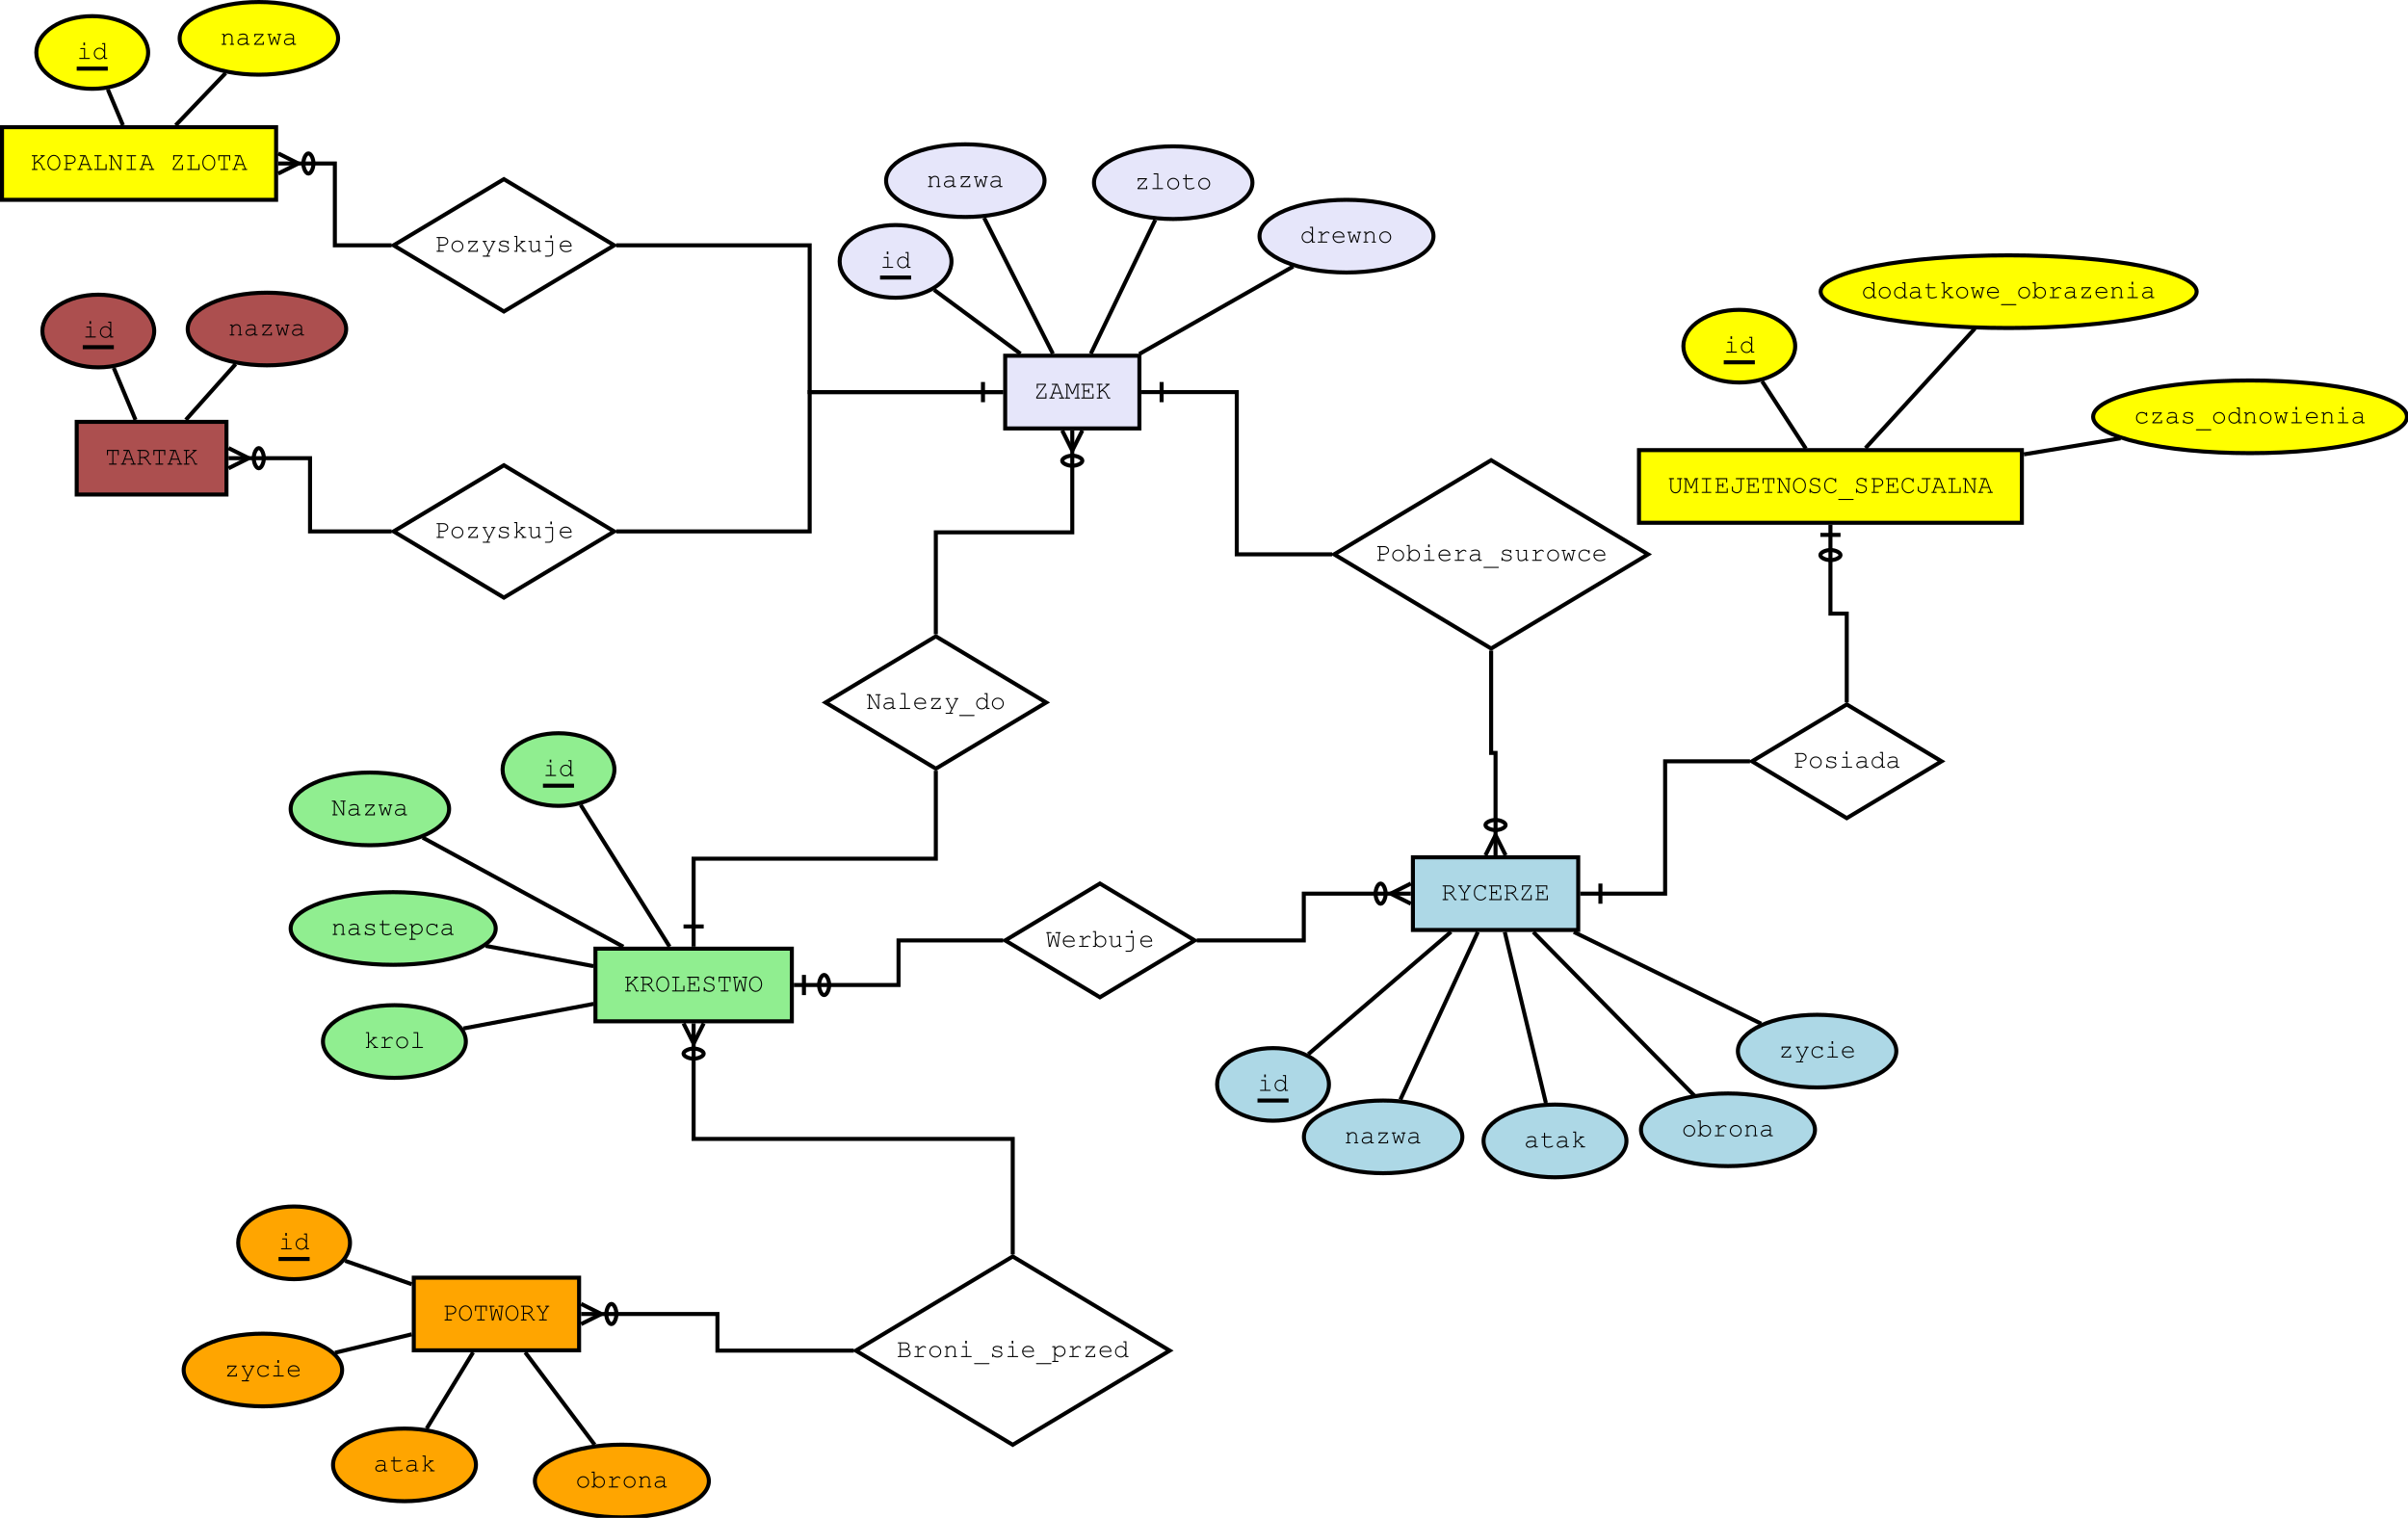 <?xml version="1.0" encoding="UTF-8"?>
<svg xmlns="http://www.w3.org/2000/svg" xmlns:xlink="http://www.w3.org/1999/xlink" width="1193pt" height="752pt" viewBox="0 0 1193 752" version="1.1">
<defs>
<g>
<symbol overflow="visible" id="glyph0-0">
<path style="stroke:none;" d="M 2.137 -2.859 L 2.137 -0.523 L 3.105 -0.523 C 3.23 -0.52 3.32 -0.496 3.379 -0.453 C 3.43 -0.402 3.457 -0.34 3.461 -0.262 C 3.457 -0.184 3.43 -0.121 3.379 -0.074 C 3.32 -0.023 3.23 0 3.105 0 L 0.906 0 C 0.777 0 0.688 -0.023 0.637 -0.074 C 0.578 -0.121 0.551 -0.184 0.555 -0.262 C 0.551 -0.34 0.578 -0.402 0.637 -0.453 C 0.688 -0.496 0.777 -0.52 0.906 -0.523 L 1.613 -0.523 L 1.613 -6.785 L 0.906 -6.785 C 0.777 -6.785 0.688 -6.809 0.637 -6.855 C 0.578 -6.902 0.551 -6.965 0.555 -7.047 C 0.551 -7.121 0.578 -7.184 0.637 -7.234 C 0.688 -7.281 0.777 -7.305 0.906 -7.309 L 3.105 -7.309 C 3.23 -7.305 3.32 -7.281 3.379 -7.234 C 3.43 -7.184 3.457 -7.121 3.461 -7.047 C 3.457 -6.965 3.43 -6.902 3.379 -6.855 C 3.32 -6.809 3.23 -6.785 3.105 -6.785 L 2.137 -6.785 L 2.137 -3.555 L 5.758 -6.785 L 5.184 -6.785 C 5.055 -6.785 4.965 -6.809 4.91 -6.855 C 4.855 -6.902 4.828 -6.965 4.828 -7.047 C 4.828 -7.121 4.855 -7.184 4.91 -7.234 C 4.965 -7.281 5.055 -7.305 5.184 -7.309 L 6.727 -7.309 C 6.852 -7.305 6.941 -7.281 6.996 -7.234 C 7.051 -7.184 7.078 -7.121 7.078 -7.047 C 7.078 -6.965 7.051 -6.902 6.996 -6.855 C 6.941 -6.809 6.852 -6.785 6.727 -6.785 L 6.516 -6.785 L 3.629 -4.203 C 4.055 -4.023 4.41 -3.805 4.695 -3.547 C 4.977 -3.281 5.25 -2.91 5.516 -2.43 C 5.664 -2.156 5.941 -1.52 6.34 -0.523 L 6.996 -0.523 C 7.125 -0.52 7.215 -0.496 7.27 -0.453 C 7.32 -0.402 7.348 -0.34 7.352 -0.262 C 7.348 -0.184 7.32 -0.121 7.27 -0.074 C 7.215 -0.023 7.125 0 6.996 0 L 5.984 0 C 5.43 -1.5 4.969 -2.465 4.598 -2.898 C 4.219 -3.328 3.75 -3.633 3.191 -3.809 Z M 2.137 -2.859 "/>
</symbol>
<symbol overflow="visible" id="glyph0-1">
<path style="stroke:none;" d="M 2.129 -3.262 L 2.129 -0.523 L 3.098 -0.523 C 3.227 -0.52 3.316 -0.496 3.371 -0.453 C 3.422 -0.402 3.449 -0.34 3.453 -0.262 C 3.449 -0.184 3.422 -0.121 3.371 -0.074 C 3.316 -0.023 3.227 0 3.098 0 L 0.898 0 C 0.77 0 0.68 -0.023 0.629 -0.074 C 0.574 -0.121 0.551 -0.184 0.551 -0.262 C 0.551 -0.34 0.574 -0.402 0.629 -0.453 C 0.68 -0.496 0.77 -0.52 0.898 -0.523 L 1.605 -0.523 L 1.605 -6.785 L 0.898 -6.785 C 0.77 -6.785 0.68 -6.809 0.629 -6.855 C 0.574 -6.902 0.551 -6.965 0.551 -7.047 C 0.551 -7.121 0.574 -7.184 0.629 -7.234 C 0.68 -7.281 0.77 -7.305 0.898 -7.309 L 4.074 -7.309 C 4.723 -7.305 5.273 -7.098 5.727 -6.688 C 6.172 -6.27 6.398 -5.805 6.398 -5.285 C 6.398 -4.91 6.258 -4.555 5.98 -4.227 C 5.703 -3.891 5.238 -3.617 4.59 -3.398 C 4.961 -3.141 5.281 -2.848 5.551 -2.523 C 5.816 -2.195 6.246 -1.527 6.832 -0.523 L 7.234 -0.523 C 7.355 -0.52 7.445 -0.496 7.5 -0.453 C 7.555 -0.402 7.582 -0.34 7.582 -0.262 C 7.582 -0.184 7.555 -0.121 7.5 -0.074 C 7.445 -0.023 7.355 0 7.234 0 L 6.535 0 C 5.879 -1.16 5.375 -1.938 5.023 -2.336 C 4.664 -2.73 4.258 -3.039 3.797 -3.262 Z M 2.129 -3.785 L 3.559 -3.785 C 4.012 -3.785 4.43 -3.867 4.805 -4.035 C 5.18 -4.199 5.449 -4.395 5.617 -4.621 C 5.785 -4.844 5.871 -5.074 5.871 -5.309 C 5.871 -5.66 5.695 -5.992 5.344 -6.309 C 4.992 -6.625 4.562 -6.785 4.059 -6.785 L 2.129 -6.785 Z M 2.129 -3.785 "/>
</symbol>
<symbol overflow="visible" id="glyph0-2">
<path style="stroke:none;" d="M 7.047 -3.637 C 7.043 -2.934 6.902 -2.285 6.621 -1.688 C 6.336 -1.09 5.945 -0.625 5.449 -0.293 C 4.949 0.039 4.414 0.203 3.848 0.207 C 3 0.203 2.254 -0.152 1.613 -0.871 C 0.965 -1.586 0.645 -2.508 0.648 -3.637 C 0.645 -4.762 0.965 -5.684 1.613 -6.402 C 2.254 -7.117 3 -7.477 3.848 -7.477 C 4.414 -7.477 4.945 -7.309 5.445 -6.977 C 5.938 -6.641 6.328 -6.176 6.617 -5.582 C 6.898 -4.984 7.043 -4.336 7.047 -3.637 Z M 6.516 -3.637 C 6.516 -4.488 6.266 -5.254 5.77 -5.934 C 5.273 -6.609 4.633 -6.949 3.848 -6.953 C 3.109 -6.949 2.48 -6.625 1.957 -5.98 C 1.434 -5.328 1.172 -4.547 1.176 -3.637 C 1.172 -2.656 1.445 -1.859 1.996 -1.246 C 2.539 -0.625 3.156 -0.316 3.848 -0.32 C 4.633 -0.316 5.273 -0.652 5.77 -1.332 C 6.266 -2.004 6.516 -2.773 6.516 -3.637 Z M 6.516 -3.637 "/>
</symbol>
<symbol overflow="visible" id="glyph0-3">
<path style="stroke:none;" d="M 2.93 -6.785 L 2.93 -0.523 L 6.414 -0.523 L 6.414 -2.609 C 6.41 -2.73 6.434 -2.82 6.488 -2.879 C 6.535 -2.93 6.602 -2.957 6.684 -2.961 C 6.758 -2.957 6.82 -2.934 6.871 -2.883 C 6.918 -2.828 6.941 -2.734 6.945 -2.609 L 6.945 0 L 1.148 0 C 1.023 0 0.934 -0.023 0.879 -0.074 C 0.824 -0.121 0.797 -0.184 0.801 -0.262 C 0.797 -0.34 0.824 -0.402 0.879 -0.453 C 0.934 -0.496 1.023 -0.52 1.148 -0.523 L 2.398 -0.523 L 2.398 -6.785 L 1.148 -6.785 C 1.023 -6.785 0.934 -6.809 0.879 -6.855 C 0.824 -6.902 0.797 -6.965 0.801 -7.047 C 0.797 -7.121 0.824 -7.184 0.879 -7.234 C 0.934 -7.281 1.023 -7.305 1.148 -7.309 L 4.18 -7.309 C 4.301 -7.305 4.391 -7.281 4.445 -7.234 C 4.496 -7.184 4.523 -7.121 4.527 -7.047 C 4.523 -6.965 4.496 -6.902 4.445 -6.855 C 4.391 -6.809 4.301 -6.785 4.18 -6.785 Z M 2.93 -6.785 "/>
</symbol>
<symbol overflow="visible" id="glyph0-4">
<path style="stroke:none;" d="M 2.129 -3.531 L 2.129 -0.523 L 6.164 -0.523 L 6.164 -2.074 C 6.164 -2.199 6.188 -2.285 6.234 -2.34 C 6.281 -2.391 6.344 -2.418 6.426 -2.422 C 6.504 -2.418 6.566 -2.391 6.617 -2.34 C 6.664 -2.285 6.691 -2.199 6.691 -2.074 L 6.691 0 L 0.898 0 C 0.77 0 0.68 -0.023 0.629 -0.074 C 0.574 -0.121 0.551 -0.184 0.551 -0.262 C 0.551 -0.34 0.574 -0.402 0.629 -0.453 C 0.68 -0.496 0.77 -0.52 0.898 -0.523 L 1.605 -0.523 L 1.605 -6.785 L 0.898 -6.785 C 0.77 -6.785 0.68 -6.809 0.629 -6.855 C 0.574 -6.902 0.551 -6.965 0.551 -7.047 C 0.551 -7.121 0.574 -7.184 0.629 -7.234 C 0.68 -7.281 0.77 -7.305 0.898 -7.309 L 6.414 -7.309 L 6.414 -5.504 C 6.41 -5.375 6.387 -5.285 6.344 -5.234 C 6.293 -5.176 6.23 -5.148 6.152 -5.152 C 6.074 -5.148 6.008 -5.176 5.961 -5.234 C 5.91 -5.285 5.887 -5.375 5.891 -5.504 L 5.891 -6.785 L 2.129 -6.785 L 2.129 -4.055 L 4.012 -4.055 L 4.012 -4.648 C 4.008 -4.77 4.031 -4.859 4.086 -4.914 C 4.133 -4.965 4.199 -4.992 4.277 -4.996 C 4.352 -4.992 4.414 -4.965 4.465 -4.914 C 4.516 -4.859 4.539 -4.77 4.543 -4.648 L 4.543 -2.938 C 4.539 -2.809 4.516 -2.719 4.465 -2.668 C 4.414 -2.609 4.352 -2.582 4.277 -2.586 C 4.199 -2.582 4.133 -2.609 4.086 -2.668 C 4.031 -2.719 4.008 -2.809 4.012 -2.938 L 4.012 -3.531 Z M 2.129 -3.531 "/>
</symbol>
<symbol overflow="visible" id="glyph0-5">
<path style="stroke:none;" d="M 5.715 -6.785 L 5.715 -6.957 C 5.711 -7.078 5.734 -7.168 5.785 -7.227 C 5.832 -7.277 5.898 -7.305 5.977 -7.309 C 6.055 -7.305 6.117 -7.277 6.168 -7.227 C 6.215 -7.168 6.238 -7.078 6.242 -6.957 L 6.242 -5.621 C 6.238 -5.492 6.215 -5.402 6.168 -5.352 C 6.117 -5.297 6.055 -5.273 5.977 -5.273 C 5.902 -5.273 5.84 -5.297 5.793 -5.348 C 5.742 -5.395 5.715 -5.477 5.715 -5.59 C 5.691 -5.941 5.512 -6.254 5.176 -6.535 C 4.832 -6.809 4.387 -6.949 3.84 -6.953 C 3.258 -6.949 2.801 -6.801 2.461 -6.504 C 2.117 -6.207 1.945 -5.855 1.949 -5.453 C 1.945 -5.242 1.992 -5.051 2.09 -4.883 C 2.184 -4.711 2.312 -4.574 2.473 -4.469 C 2.629 -4.359 2.809 -4.273 3.012 -4.211 C 3.211 -4.145 3.523 -4.078 3.949 -4.012 C 4.66 -3.891 5.148 -3.77 5.422 -3.652 C 5.781 -3.488 6.055 -3.266 6.242 -2.977 C 6.422 -2.688 6.516 -2.348 6.52 -1.961 C 6.516 -1.359 6.277 -0.848 5.801 -0.426 C 5.324 -0.004 4.68 0.203 3.867 0.207 C 2.953 0.203 2.223 -0.078 1.68 -0.648 L 1.68 -0.352 C 1.676 -0.227 1.652 -0.137 1.605 -0.082 C 1.559 -0.027 1.496 0 1.418 0 C 1.34 0 1.277 -0.027 1.23 -0.082 C 1.18 -0.137 1.152 -0.227 1.156 -0.352 L 1.156 -1.801 C 1.152 -1.926 1.176 -2.02 1.227 -2.074 C 1.273 -2.129 1.34 -2.156 1.418 -2.156 C 1.492 -2.156 1.551 -2.129 1.602 -2.078 C 1.648 -2.027 1.676 -1.945 1.68 -1.836 C 1.699 -1.449 1.902 -1.102 2.293 -0.789 C 2.68 -0.473 3.207 -0.316 3.867 -0.32 C 4.523 -0.316 5.043 -0.48 5.426 -0.812 C 5.805 -1.137 5.992 -1.527 5.996 -1.98 C 5.992 -2.254 5.922 -2.496 5.777 -2.711 C 5.629 -2.926 5.41 -3.098 5.129 -3.223 C 4.926 -3.309 4.512 -3.406 3.879 -3.516 C 3.008 -3.66 2.379 -3.883 2 -4.184 C 1.613 -4.484 1.422 -4.91 1.426 -5.465 C 1.422 -6.012 1.641 -6.484 2.082 -6.883 C 2.52 -7.277 3.102 -7.477 3.824 -7.477 C 4.555 -7.477 5.184 -7.246 5.715 -6.785 Z M 5.715 -6.785 "/>
</symbol>
<symbol overflow="visible" id="glyph0-6">
<path style="stroke:none;" d="M 4.098 -6.785 L 4.098 -0.523 L 5.461 -0.523 C 5.586 -0.52 5.672 -0.496 5.727 -0.453 C 5.777 -0.402 5.805 -0.34 5.809 -0.262 C 5.805 -0.184 5.777 -0.121 5.727 -0.074 C 5.672 -0.023 5.586 0 5.461 0 L 2.203 0 C 2.078 0 1.988 -0.023 1.938 -0.074 C 1.879 -0.121 1.852 -0.184 1.855 -0.262 C 1.852 -0.34 1.879 -0.402 1.938 -0.453 C 1.988 -0.496 2.078 -0.52 2.203 -0.523 L 3.566 -0.523 L 3.566 -6.785 L 1.418 -6.785 L 1.418 -4.965 C 1.418 -4.832 1.391 -4.742 1.344 -4.691 C 1.293 -4.633 1.23 -4.605 1.156 -4.609 C 1.078 -4.605 1.016 -4.633 0.969 -4.691 C 0.914 -4.742 0.891 -4.832 0.895 -4.965 L 0.895 -7.309 L 6.77 -7.309 L 6.77 -4.965 C 6.766 -4.832 6.742 -4.742 6.699 -4.691 C 6.648 -4.633 6.586 -4.605 6.508 -4.609 C 6.426 -4.605 6.363 -4.633 6.316 -4.691 C 6.27 -4.742 6.246 -4.832 6.246 -4.965 L 6.246 -6.785 Z M 4.098 -6.785 "/>
</symbol>
<symbol overflow="visible" id="glyph0-7">
<path style="stroke:none;" d="M 6.141 0 L 5.316 0 L 3.828 -5.191 L 2.375 0 L 1.551 0 L 0.773 -6.785 L 0.582 -6.785 C 0.453 -6.785 0.363 -6.809 0.312 -6.855 C 0.254 -6.902 0.227 -6.965 0.23 -7.047 C 0.227 -7.121 0.254 -7.184 0.312 -7.234 C 0.363 -7.281 0.453 -7.305 0.582 -7.309 L 2.531 -7.309 C 2.656 -7.305 2.746 -7.281 2.805 -7.234 C 2.855 -7.184 2.883 -7.121 2.887 -7.047 C 2.883 -6.965 2.855 -6.902 2.805 -6.855 C 2.746 -6.809 2.656 -6.785 2.531 -6.785 L 1.305 -6.785 L 2 -0.602 L 3.418 -5.691 L 4.223 -5.691 L 5.68 -0.602 L 6.359 -6.785 L 5.129 -6.785 C 5 -6.785 4.91 -6.809 4.859 -6.855 C 4.801 -6.902 4.773 -6.965 4.777 -7.047 C 4.773 -7.121 4.801 -7.184 4.859 -7.234 C 4.91 -7.281 5 -7.305 5.129 -7.309 L 7.066 -7.309 C 7.191 -7.305 7.281 -7.281 7.34 -7.234 C 7.391 -7.184 7.418 -7.121 7.422 -7.047 C 7.418 -6.965 7.391 -6.902 7.34 -6.855 C 7.281 -6.809 7.191 -6.785 7.066 -6.785 L 6.871 -6.785 Z M 6.141 0 "/>
</symbol>
<symbol overflow="visible" id="glyph0-8">
<path style="stroke:none;" d="M 2.699 -3 L 2.699 -0.523 L 4.496 -0.523 C 4.617 -0.52 4.707 -0.496 4.766 -0.453 C 4.816 -0.402 4.844 -0.34 4.848 -0.262 C 4.844 -0.184 4.816 -0.121 4.766 -0.074 C 4.707 -0.023 4.617 0 4.496 0 L 1.469 0 C 1.34 0 1.25 -0.023 1.199 -0.074 C 1.141 -0.121 1.113 -0.184 1.117 -0.262 C 1.113 -0.34 1.141 -0.402 1.199 -0.453 C 1.25 -0.496 1.34 -0.52 1.469 -0.523 L 2.172 -0.523 L 2.172 -6.785 L 1.469 -6.785 C 1.34 -6.785 1.25 -6.809 1.199 -6.855 C 1.141 -6.902 1.113 -6.965 1.117 -7.047 C 1.113 -7.121 1.141 -7.184 1.199 -7.234 C 1.25 -7.281 1.34 -7.305 1.469 -7.309 L 4.516 -7.309 C 5.234 -7.305 5.824 -7.094 6.281 -6.672 C 6.734 -6.246 6.961 -5.75 6.965 -5.18 C 6.961 -4.84 6.887 -4.535 6.742 -4.266 C 6.59 -3.992 6.414 -3.777 6.211 -3.629 C 5.898 -3.395 5.574 -3.227 5.242 -3.117 C 4.996 -3.039 4.695 -3 4.34 -3 Z M 2.699 -3.523 L 4.371 -3.523 C 4.758 -3.52 5.121 -3.605 5.461 -3.781 C 5.801 -3.953 6.047 -4.168 6.207 -4.418 C 6.359 -4.668 6.438 -4.922 6.441 -5.18 C 6.438 -5.59 6.262 -5.957 5.91 -6.289 C 5.555 -6.617 5.105 -6.785 4.566 -6.785 L 2.699 -6.785 Z M 2.699 -3.523 "/>
</symbol>
<symbol overflow="visible" id="glyph0-9">
<path style="stroke:none;" d="M 4.117 -3.297 L 4.117 -0.523 L 5.477 -0.523 C 5.598 -0.52 5.688 -0.496 5.746 -0.453 C 5.797 -0.402 5.824 -0.34 5.828 -0.262 C 5.824 -0.184 5.797 -0.121 5.746 -0.074 C 5.688 -0.023 5.598 0 5.477 0 L 2.223 0 C 2.094 0 2.004 -0.023 1.953 -0.074 C 1.898 -0.121 1.875 -0.184 1.875 -0.262 C 1.875 -0.34 1.898 -0.402 1.953 -0.453 C 2 -0.496 2.09 -0.52 2.223 -0.523 L 3.586 -0.523 L 3.586 -3.297 L 1.281 -6.785 L 0.969 -6.785 C 0.84 -6.785 0.75 -6.809 0.699 -6.855 C 0.641 -6.902 0.613 -6.965 0.617 -7.047 C 0.613 -7.121 0.641 -7.184 0.699 -7.234 C 0.75 -7.281 0.84 -7.305 0.969 -7.309 L 2.41 -7.309 C 2.531 -7.305 2.621 -7.281 2.68 -7.234 C 2.73 -7.184 2.758 -7.121 2.762 -7.047 C 2.758 -6.965 2.73 -6.902 2.68 -6.855 C 2.621 -6.809 2.531 -6.785 2.41 -6.785 L 1.895 -6.785 L 3.855 -3.828 L 5.773 -6.785 L 5.258 -6.785 C 5.125 -6.785 5.035 -6.809 4.984 -6.855 C 4.926 -6.902 4.898 -6.965 4.902 -7.047 C 4.898 -7.121 4.926 -7.184 4.984 -7.234 C 5.035 -7.281 5.125 -7.305 5.258 -7.309 L 6.695 -7.309 C 6.816 -7.305 6.906 -7.281 6.965 -7.234 C 7.016 -7.184 7.043 -7.121 7.047 -7.047 C 7.043 -6.965 7.016 -6.902 6.965 -6.855 C 6.906 -6.809 6.816 -6.785 6.695 -6.785 L 6.383 -6.785 Z M 4.117 -3.297 "/>
</symbol>
<symbol overflow="visible" id="glyph0-10">
<path style="stroke:none;" d="M 2.773 -2.336 L 2.773 0 L 1.543 0 C 1.414 0 1.324 -0.023 1.273 -0.074 C 1.215 -0.121 1.188 -0.184 1.191 -0.262 C 1.188 -0.34 1.215 -0.402 1.273 -0.453 C 1.324 -0.496 1.414 -0.52 1.543 -0.523 L 2.25 -0.523 L 2.25 -7.309 L 1.543 -7.309 C 1.414 -7.305 1.324 -7.332 1.273 -7.383 C 1.215 -7.43 1.188 -7.492 1.191 -7.578 C 1.188 -7.648 1.215 -7.711 1.273 -7.766 C 1.324 -7.812 1.414 -7.84 1.543 -7.84 L 2.773 -7.84 L 2.773 -3.004 L 5.004 -4.879 L 4.734 -4.879 C 4.609 -4.875 4.52 -4.898 4.465 -4.953 C 4.41 -5 4.383 -5.062 4.387 -5.141 C 4.383 -5.215 4.41 -5.281 4.465 -5.332 C 4.52 -5.383 4.609 -5.406 4.734 -5.41 L 6.414 -5.41 C 6.543 -5.406 6.633 -5.383 6.688 -5.332 C 6.738 -5.281 6.766 -5.215 6.77 -5.141 C 6.766 -5.062 6.738 -5 6.688 -4.953 C 6.633 -4.898 6.543 -4.875 6.414 -4.879 L 5.809 -4.879 L 3.762 -3.168 L 6.352 -0.523 L 6.957 -0.523 C 7.082 -0.52 7.176 -0.496 7.234 -0.453 C 7.285 -0.402 7.312 -0.34 7.316 -0.262 C 7.312 -0.184 7.285 -0.121 7.234 -0.074 C 7.176 -0.023 7.082 0 6.957 0 L 5.258 0 C 5.129 0 5.039 -0.023 4.988 -0.074 C 4.934 -0.121 4.91 -0.184 4.91 -0.262 C 4.91 -0.34 4.934 -0.402 4.988 -0.453 C 5.039 -0.496 5.129 -0.52 5.258 -0.523 L 5.629 -0.523 L 3.375 -2.844 Z M 2.773 -2.336 "/>
</symbol>
<symbol overflow="visible" id="glyph0-11">
<path style="stroke:none;" d="M 3.211 -5.41 L 3.211 -4.086 C 3.891 -4.695 4.398 -5.094 4.742 -5.273 C 5.078 -5.449 5.395 -5.535 5.684 -5.539 C 5.996 -5.535 6.285 -5.43 6.555 -5.223 C 6.82 -5.012 6.953 -4.855 6.957 -4.746 C 6.953 -4.668 6.93 -4.602 6.879 -4.551 C 6.824 -4.496 6.758 -4.469 6.684 -4.473 C 6.641 -4.469 6.605 -4.477 6.578 -4.492 C 6.547 -4.504 6.492 -4.551 6.414 -4.637 C 6.266 -4.777 6.137 -4.879 6.031 -4.934 C 5.922 -4.988 5.816 -5.016 5.715 -5.016 C 5.48 -5.016 5.207 -4.922 4.887 -4.738 C 4.562 -4.555 4.004 -4.109 3.211 -3.398 L 3.211 -0.523 L 5.535 -0.523 C 5.66 -0.52 5.75 -0.496 5.809 -0.453 C 5.859 -0.402 5.887 -0.34 5.891 -0.262 C 5.887 -0.184 5.859 -0.121 5.809 -0.074 C 5.75 -0.023 5.66 0 5.535 0 L 1.418 0 C 1.293 0 1.203 -0.023 1.148 -0.07 C 1.094 -0.117 1.066 -0.18 1.066 -0.258 C 1.066 -0.328 1.09 -0.387 1.145 -0.434 C 1.191 -0.48 1.285 -0.504 1.418 -0.508 L 2.688 -0.508 L 2.688 -4.879 L 1.719 -4.879 C 1.59 -4.875 1.5 -4.898 1.449 -4.953 C 1.391 -5 1.363 -5.066 1.367 -5.148 C 1.363 -5.219 1.391 -5.281 1.445 -5.332 C 1.496 -5.383 1.586 -5.406 1.719 -5.41 Z M 3.211 -5.41 "/>
</symbol>
<symbol overflow="visible" id="glyph0-12">
<path style="stroke:none;" d="M 6.77 -2.691 C 6.766 -1.887 6.48 -1.203 5.91 -0.641 C 5.336 -0.074 4.645 0.203 3.84 0.207 C 3.02 0.203 2.328 -0.078 1.762 -0.645 C 1.188 -1.215 0.902 -1.895 0.906 -2.691 C 0.902 -3.488 1.188 -4.172 1.762 -4.742 C 2.328 -5.309 3.02 -5.594 3.84 -5.598 C 4.645 -5.594 5.336 -5.312 5.91 -4.746 C 6.48 -4.18 6.766 -3.492 6.77 -2.691 Z M 6.242 -2.691 C 6.238 -3.348 6.004 -3.91 5.539 -4.371 C 5.066 -4.832 4.5 -5.062 3.836 -5.066 C 3.168 -5.062 2.602 -4.828 2.133 -4.367 C 1.664 -3.898 1.43 -3.34 1.43 -2.691 C 1.43 -2.039 1.664 -1.484 2.133 -1.02 C 2.602 -0.551 3.168 -0.316 3.836 -0.32 C 4.5 -0.316 5.066 -0.547 5.539 -1.016 C 6.004 -1.477 6.238 -2.035 6.242 -2.691 Z M 6.242 -2.691 "/>
</symbol>
<symbol overflow="visible" id="glyph0-13">
<path style="stroke:none;" d="M 4.105 -7.84 L 4.105 -0.523 L 6.164 -0.523 C 6.293 -0.52 6.383 -0.496 6.438 -0.453 C 6.488 -0.402 6.516 -0.34 6.52 -0.262 C 6.516 -0.184 6.488 -0.121 6.438 -0.074 C 6.383 -0.023 6.293 0 6.164 0 L 1.52 0 C 1.391 0 1.301 -0.023 1.25 -0.074 C 1.191 -0.121 1.164 -0.184 1.168 -0.262 C 1.164 -0.34 1.191 -0.402 1.25 -0.453 C 1.301 -0.496 1.391 -0.52 1.52 -0.523 L 3.578 -0.523 L 3.578 -7.309 L 2.066 -7.309 C 1.938 -7.305 1.848 -7.332 1.793 -7.383 C 1.738 -7.43 1.711 -7.492 1.711 -7.578 C 1.711 -7.648 1.738 -7.711 1.793 -7.766 C 1.848 -7.812 1.938 -7.84 2.066 -7.84 Z M 4.105 -7.84 "/>
</symbol>
<symbol overflow="visible" id="glyph0-14">
<path style="stroke:none;" d="M 2.141 -5.41 L 2.141 -4.617 C 2.504 -4.984 2.836 -5.238 3.133 -5.383 C 3.426 -5.523 3.762 -5.594 4.137 -5.598 C 4.535 -5.594 4.898 -5.508 5.227 -5.34 C 5.461 -5.211 5.672 -5.004 5.863 -4.719 C 6.051 -4.426 6.145 -4.129 6.148 -3.828 L 6.148 -0.523 L 6.59 -0.523 C 6.711 -0.52 6.801 -0.496 6.859 -0.453 C 6.91 -0.402 6.938 -0.34 6.941 -0.262 C 6.938 -0.184 6.91 -0.121 6.859 -0.074 C 6.801 -0.023 6.711 0 6.59 0 L 5.184 0 C 5.055 0 4.965 -0.023 4.91 -0.074 C 4.855 -0.121 4.828 -0.184 4.828 -0.262 C 4.828 -0.34 4.855 -0.402 4.91 -0.453 C 4.965 -0.496 5.055 -0.52 5.184 -0.523 L 5.621 -0.523 L 5.621 -3.742 C 5.617 -4.109 5.484 -4.422 5.215 -4.68 C 4.941 -4.934 4.578 -5.062 4.129 -5.066 C 3.781 -5.062 3.48 -4.992 3.227 -4.855 C 2.973 -4.715 2.609 -4.367 2.141 -3.816 L 2.141 -0.523 L 2.734 -0.523 C 2.855 -0.52 2.945 -0.496 3.004 -0.453 C 3.055 -0.402 3.082 -0.34 3.086 -0.262 C 3.082 -0.184 3.055 -0.121 3.004 -0.074 C 2.945 -0.023 2.855 0 2.734 0 L 1.023 0 C 0.895 0 0.805 -0.023 0.754 -0.074 C 0.699 -0.121 0.672 -0.184 0.676 -0.262 C 0.672 -0.34 0.699 -0.402 0.754 -0.453 C 0.805 -0.496 0.895 -0.52 1.023 -0.523 L 1.617 -0.523 L 1.617 -4.879 L 1.176 -4.879 C 1.047 -4.875 0.957 -4.898 0.906 -4.953 C 0.848 -5 0.82 -5.066 0.824 -5.148 C 0.82 -5.219 0.848 -5.281 0.906 -5.332 C 0.957 -5.383 1.047 -5.406 1.176 -5.41 Z M 2.141 -5.41 "/>
</symbol>
<symbol overflow="visible" id="glyph0-15">
<path style="stroke:none;" d="M 5.348 0 L 5.348 -0.754 C 4.582 -0.113 3.77 0.203 2.906 0.207 C 2.273 0.203 1.781 0.047 1.43 -0.27 C 1.074 -0.59 0.895 -0.98 0.898 -1.441 C 0.895 -1.949 1.129 -2.391 1.598 -2.773 C 2.062 -3.148 2.742 -3.34 3.641 -3.344 C 3.879 -3.34 4.145 -3.324 4.43 -3.297 C 4.711 -3.262 5.016 -3.211 5.348 -3.148 L 5.348 -3.996 C 5.344 -4.285 5.211 -4.535 4.945 -4.746 C 4.68 -4.957 4.277 -5.062 3.746 -5.066 C 3.336 -5.062 2.766 -4.945 2.031 -4.711 C 1.895 -4.668 1.809 -4.645 1.773 -4.648 C 1.707 -4.645 1.648 -4.672 1.602 -4.723 C 1.551 -4.77 1.527 -4.832 1.531 -4.91 C 1.527 -4.98 1.551 -5.035 1.594 -5.078 C 1.648 -5.137 1.883 -5.223 2.297 -5.336 C 2.945 -5.508 3.438 -5.594 3.773 -5.598 C 4.434 -5.594 4.949 -5.43 5.32 -5.105 C 5.691 -4.777 5.875 -4.41 5.879 -3.996 L 5.879 -0.523 L 6.578 -0.523 C 6.703 -0.52 6.793 -0.496 6.852 -0.453 C 6.902 -0.402 6.93 -0.34 6.934 -0.262 C 6.93 -0.184 6.902 -0.121 6.852 -0.074 C 6.793 -0.023 6.703 0 6.578 0 Z M 5.348 -2.609 C 5.098 -2.68 4.836 -2.734 4.562 -2.766 C 4.285 -2.797 3.996 -2.812 3.699 -2.816 C 2.934 -2.812 2.34 -2.648 1.91 -2.324 C 1.586 -2.078 1.422 -1.785 1.426 -1.441 C 1.422 -1.125 1.547 -0.859 1.797 -0.645 C 2.043 -0.426 2.402 -0.316 2.879 -0.32 C 3.328 -0.316 3.75 -0.406 4.145 -0.59 C 4.531 -0.77 4.934 -1.059 5.348 -1.457 Z M 5.348 -2.609 "/>
</symbol>
<symbol overflow="visible" id="glyph0-16">
<path style="stroke:none;" d="M 5.57 -5.066 C 5.566 -5.184 5.59 -5.27 5.645 -5.328 C 5.691 -5.379 5.758 -5.406 5.836 -5.41 C 5.914 -5.406 5.977 -5.379 6.027 -5.328 C 6.074 -5.27 6.098 -5.18 6.102 -5.055 L 6.102 -4.152 C 6.098 -4.023 6.074 -3.934 6.027 -3.883 C 5.977 -3.828 5.914 -3.801 5.836 -3.805 C 5.762 -3.801 5.699 -3.824 5.656 -3.871 C 5.605 -3.914 5.578 -3.988 5.57 -4.098 C 5.543 -4.344 5.414 -4.551 5.184 -4.715 C 4.84 -4.945 4.387 -5.062 3.828 -5.066 C 3.238 -5.062 2.785 -4.945 2.461 -4.711 C 2.215 -4.531 2.09 -4.328 2.094 -4.109 C 2.09 -3.855 2.238 -3.648 2.531 -3.484 C 2.727 -3.367 3.105 -3.277 3.668 -3.219 C 4.395 -3.133 4.898 -3.043 5.184 -2.949 C 5.586 -2.801 5.887 -2.602 6.086 -2.344 C 6.281 -2.086 6.379 -1.805 6.383 -1.504 C 6.379 -1.055 6.164 -0.656 5.738 -0.312 C 5.309 0.035 4.684 0.203 3.855 0.207 C 3.023 0.203 2.344 -0.004 1.816 -0.426 C 1.816 -0.281 1.809 -0.188 1.793 -0.148 C 1.777 -0.102 1.746 -0.066 1.703 -0.043 C 1.656 -0.012 1.605 0 1.555 0 C 1.477 0 1.414 -0.027 1.367 -0.082 C 1.312 -0.137 1.289 -0.227 1.293 -0.352 L 1.293 -1.43 C 1.289 -1.555 1.312 -1.645 1.363 -1.699 C 1.41 -1.754 1.473 -1.781 1.555 -1.781 C 1.625 -1.781 1.691 -1.754 1.746 -1.703 C 1.797 -1.648 1.82 -1.578 1.824 -1.492 C 1.82 -1.301 1.871 -1.141 1.969 -1.012 C 2.113 -0.809 2.344 -0.645 2.664 -0.516 C 2.98 -0.383 3.371 -0.316 3.836 -0.32 C 4.516 -0.316 5.023 -0.441 5.359 -0.699 C 5.691 -0.949 5.859 -1.219 5.859 -1.504 C 5.859 -1.828 5.688 -2.09 5.352 -2.285 C 5.008 -2.48 4.512 -2.609 3.863 -2.68 C 3.207 -2.742 2.742 -2.832 2.461 -2.941 C 2.176 -3.051 1.953 -3.211 1.797 -3.43 C 1.637 -3.641 1.559 -3.875 1.562 -4.129 C 1.559 -4.578 1.777 -4.934 2.223 -5.199 C 2.66 -5.461 3.188 -5.594 3.805 -5.598 C 4.523 -5.594 5.113 -5.418 5.57 -5.066 Z M 5.57 -5.066 "/>
</symbol>
<symbol overflow="visible" id="glyph0-17">
<path style="stroke:none;" d="M 2.762 -5.41 L 5.609 -5.41 C 5.73 -5.406 5.82 -5.383 5.879 -5.332 C 5.93 -5.281 5.957 -5.215 5.961 -5.141 C 5.957 -5.062 5.93 -5 5.879 -4.953 C 5.82 -4.898 5.73 -4.875 5.609 -4.879 L 2.762 -4.879 L 2.762 -1.387 C 2.758 -1.078 2.879 -0.824 3.125 -0.625 C 3.367 -0.418 3.727 -0.316 4.199 -0.32 C 4.551 -0.316 4.934 -0.367 5.348 -0.477 C 5.758 -0.578 6.078 -0.699 6.309 -0.836 C 6.391 -0.887 6.461 -0.914 6.516 -0.918 C 6.578 -0.914 6.633 -0.887 6.688 -0.84 C 6.734 -0.785 6.762 -0.727 6.766 -0.656 C 6.762 -0.594 6.734 -0.535 6.684 -0.48 C 6.547 -0.34 6.223 -0.188 5.711 -0.031 C 5.195 0.129 4.703 0.203 4.234 0.207 C 3.621 0.203 3.133 0.062 2.773 -0.223 C 2.406 -0.512 2.227 -0.898 2.23 -1.387 L 2.23 -4.879 L 1.262 -4.879 C 1.133 -4.875 1.043 -4.898 0.992 -4.953 C 0.934 -5 0.906 -5.066 0.91 -5.148 C 0.906 -5.219 0.934 -5.281 0.992 -5.332 C 1.043 -5.383 1.133 -5.406 1.262 -5.41 L 2.23 -5.41 L 2.23 -6.957 C 2.227 -7.078 2.25 -7.168 2.305 -7.227 C 2.352 -7.277 2.414 -7.305 2.492 -7.309 C 2.566 -7.305 2.633 -7.277 2.684 -7.227 C 2.734 -7.168 2.758 -7.078 2.762 -6.957 Z M 2.762 -5.41 "/>
</symbol>
<symbol overflow="visible" id="glyph0-18">
<path style="stroke:none;" d="M 6.676 -2.578 L 1.332 -2.578 C 1.418 -1.898 1.703 -1.352 2.184 -0.941 C 2.656 -0.523 3.246 -0.316 3.953 -0.32 C 4.344 -0.316 4.754 -0.379 5.184 -0.512 C 5.609 -0.637 5.961 -0.809 6.234 -1.023 C 6.312 -1.082 6.379 -1.113 6.441 -1.117 C 6.504 -1.113 6.562 -1.086 6.613 -1.039 C 6.664 -0.984 6.691 -0.926 6.691 -0.855 C 6.691 -0.785 6.656 -0.715 6.59 -0.648 C 6.387 -0.438 6.031 -0.242 5.523 -0.062 C 5.012 0.117 4.488 0.203 3.953 0.207 C 3.051 0.203 2.301 -0.086 1.703 -0.676 C 1.098 -1.262 0.797 -1.977 0.801 -2.816 C 0.797 -3.578 1.078 -4.23 1.645 -4.777 C 2.207 -5.32 2.906 -5.594 3.742 -5.598 C 4.598 -5.594 5.305 -5.316 5.859 -4.758 C 6.414 -4.195 6.684 -3.469 6.676 -2.578 Z M 6.148 -3.109 C 6.039 -3.688 5.766 -4.16 5.324 -4.523 C 4.879 -4.883 4.352 -5.062 3.742 -5.066 C 3.129 -5.062 2.602 -4.883 2.16 -4.527 C 1.719 -4.168 1.445 -3.695 1.336 -3.109 Z M 6.148 -3.109 "/>
</symbol>
<symbol overflow="visible" id="glyph0-19">
<path style="stroke:none;" d="M 1.863 -5.41 L 1.863 -4.453 C 2.172 -4.832 2.504 -5.117 2.867 -5.309 C 3.223 -5.5 3.648 -5.594 4.137 -5.598 C 4.652 -5.594 5.129 -5.473 5.566 -5.234 C 6.004 -4.988 6.34 -4.652 6.582 -4.223 C 6.816 -3.789 6.938 -3.336 6.941 -2.867 C 6.938 -2.109 6.668 -1.465 6.129 -0.934 C 5.59 -0.395 4.926 -0.129 4.141 -0.133 C 3.199 -0.129 2.441 -0.508 1.863 -1.273 L 1.863 1.887 L 3.137 1.887 C 3.258 1.887 3.348 1.91 3.402 1.957 C 3.453 2.004 3.48 2.066 3.484 2.148 C 3.48 2.223 3.453 2.285 3.402 2.336 C 3.348 2.383 3.258 2.406 3.137 2.41 L 0.633 2.41 C 0.508 2.406 0.418 2.383 0.363 2.336 C 0.309 2.285 0.281 2.223 0.281 2.148 C 0.281 2.066 0.309 2.004 0.363 1.957 C 0.418 1.91 0.508 1.887 0.633 1.887 L 1.336 1.887 L 1.336 -4.879 L 0.633 -4.879 C 0.508 -4.875 0.418 -4.898 0.363 -4.953 C 0.309 -5 0.281 -5.066 0.281 -5.148 C 0.281 -5.219 0.309 -5.281 0.363 -5.332 C 0.418 -5.383 0.508 -5.406 0.633 -5.41 Z M 6.41 -2.867 C 6.41 -3.469 6.188 -3.988 5.75 -4.418 C 5.305 -4.848 4.77 -5.062 4.141 -5.066 C 3.504 -5.062 2.965 -4.844 2.523 -4.414 C 2.082 -3.977 1.863 -3.461 1.863 -2.867 C 1.863 -2.258 2.082 -1.742 2.523 -1.312 C 2.965 -0.879 3.504 -0.66 4.141 -0.664 C 4.77 -0.66 5.305 -0.875 5.746 -1.309 C 6.188 -1.738 6.41 -2.258 6.41 -2.867 Z M 6.41 -2.867 "/>
</symbol>
<symbol overflow="visible" id="glyph0-20">
<path style="stroke:none;" d="M 6.027 -4.879 L 6.027 -5.055 C 6.023 -5.18 6.047 -5.27 6.102 -5.328 C 6.148 -5.379 6.211 -5.406 6.289 -5.41 C 6.367 -5.406 6.434 -5.379 6.484 -5.328 C 6.531 -5.27 6.555 -5.18 6.559 -5.055 L 6.559 -3.867 C 6.551 -3.734 6.527 -3.641 6.48 -3.59 C 6.434 -3.535 6.367 -3.508 6.289 -3.512 C 6.215 -3.508 6.156 -3.531 6.109 -3.582 C 6.059 -3.625 6.031 -3.707 6.027 -3.824 C 6 -4.117 5.805 -4.398 5.445 -4.664 C 5.078 -4.93 4.59 -5.062 3.973 -5.066 C 3.191 -5.062 2.598 -4.82 2.199 -4.336 C 1.793 -3.848 1.594 -3.289 1.594 -2.66 C 1.594 -1.98 1.816 -1.418 2.262 -0.98 C 2.707 -0.535 3.281 -0.316 3.992 -0.32 C 4.398 -0.316 4.816 -0.391 5.238 -0.543 C 5.66 -0.691 6.039 -0.934 6.383 -1.27 C 6.469 -1.352 6.547 -1.395 6.613 -1.395 C 6.684 -1.395 6.742 -1.367 6.793 -1.32 C 6.836 -1.27 6.859 -1.211 6.863 -1.145 C 6.859 -0.961 6.652 -0.734 6.234 -0.461 C 5.555 -0.016 4.797 0.203 3.965 0.207 C 3.117 0.203 2.422 -0.062 1.883 -0.602 C 1.336 -1.137 1.066 -1.82 1.066 -2.656 C 1.066 -3.496 1.344 -4.199 1.898 -4.758 C 2.453 -5.316 3.152 -5.594 4.004 -5.598 C 4.805 -5.594 5.48 -5.355 6.027 -4.879 Z M 6.027 -4.879 "/>
</symbol>
<symbol overflow="visible" id="glyph0-21">
<path style="stroke:none;" d="M 4.098 -8.102 L 4.098 -6.746 L 3.324 -6.746 L 3.324 -8.102 Z M 4.117 -5.41 L 4.117 -0.523 L 6.18 -0.523 C 6.305 -0.52 6.395 -0.496 6.453 -0.453 C 6.504 -0.402 6.531 -0.34 6.535 -0.262 C 6.531 -0.184 6.504 -0.121 6.453 -0.074 C 6.395 -0.023 6.305 0 6.18 0 L 1.531 0 C 1.402 0 1.312 -0.023 1.262 -0.074 C 1.203 -0.121 1.176 -0.184 1.18 -0.262 C 1.176 -0.34 1.203 -0.402 1.262 -0.453 C 1.312 -0.496 1.402 -0.52 1.531 -0.523 L 3.59 -0.523 L 3.59 -4.879 L 2.062 -4.879 C 1.938 -4.875 1.844 -4.898 1.789 -4.953 C 1.73 -5 1.703 -5.062 1.707 -5.141 C 1.703 -5.215 1.73 -5.281 1.785 -5.332 C 1.836 -5.383 1.93 -5.406 2.062 -5.41 Z M 4.117 -5.41 "/>
</symbol>
<symbol overflow="visible" id="glyph0-22">
<path style="stroke:none;" d="M 6.41 -7.84 L 6.41 -0.523 L 7.109 -0.523 C 7.234 -0.52 7.328 -0.496 7.383 -0.453 C 7.438 -0.402 7.465 -0.34 7.465 -0.262 C 7.465 -0.184 7.438 -0.121 7.383 -0.074 C 7.328 -0.023 7.234 0 7.109 0 L 5.879 0 L 5.879 -1.043 C 5.266 -0.211 4.492 0.203 3.559 0.207 C 3.082 0.203 2.629 0.082 2.195 -0.172 C 1.758 -0.422 1.414 -0.781 1.164 -1.25 C 0.91 -1.711 0.785 -2.191 0.785 -2.691 C 0.785 -3.188 0.91 -3.672 1.164 -4.137 C 1.414 -4.602 1.758 -4.961 2.195 -5.215 C 2.629 -5.469 3.086 -5.594 3.566 -5.598 C 4.48 -5.594 5.25 -5.18 5.879 -4.348 L 5.879 -7.309 L 5.18 -7.309 C 5.047 -7.305 4.953 -7.332 4.902 -7.383 C 4.848 -7.43 4.82 -7.492 4.824 -7.578 C 4.82 -7.648 4.848 -7.711 4.902 -7.766 C 4.953 -7.812 5.047 -7.84 5.18 -7.84 Z M 5.879 -2.691 C 5.875 -3.355 5.652 -3.918 5.203 -4.379 C 4.75 -4.832 4.215 -5.062 3.598 -5.066 C 2.973 -5.062 2.434 -4.832 1.984 -4.379 C 1.535 -3.918 1.312 -3.355 1.312 -2.691 C 1.312 -2.027 1.535 -1.469 1.984 -1.008 C 2.434 -0.547 2.973 -0.316 3.598 -0.32 C 4.215 -0.316 4.75 -0.547 5.203 -1.008 C 5.652 -1.469 5.875 -2.027 5.879 -2.691 Z M 5.879 -2.691 "/>
</symbol>
<symbol overflow="visible" id="glyph0-23">
<path style="stroke:none;" d="M 6.133 -5.41 L 6.133 -4.941 L 2.203 -0.523 L 5.754 -0.523 L 5.754 -1.25 C 5.754 -1.371 5.777 -1.461 5.824 -1.516 C 5.871 -1.566 5.934 -1.594 6.016 -1.598 C 6.09 -1.594 6.152 -1.566 6.207 -1.516 C 6.254 -1.461 6.281 -1.371 6.285 -1.25 L 6.277 0 L 1.48 0 L 1.48 -0.469 L 5.391 -4.879 L 2.129 -4.879 L 2.129 -4.168 C 2.125 -4.039 2.102 -3.949 2.055 -3.898 C 2.004 -3.84 1.941 -3.812 1.867 -3.816 C 1.785 -3.812 1.719 -3.84 1.672 -3.898 C 1.617 -3.949 1.594 -4.039 1.598 -4.168 L 1.598 -5.41 Z M 6.133 -5.41 "/>
</symbol>
<symbol overflow="visible" id="glyph0-24">
<path style="stroke:none;" d="M 3.871 0 L 1.438 -4.879 L 1.281 -4.879 C 1.152 -4.875 1.062 -4.898 1.012 -4.953 C 0.953 -5 0.926 -5.062 0.93 -5.141 C 0.926 -5.191 0.938 -5.242 0.969 -5.285 C 0.992 -5.328 1.031 -5.359 1.078 -5.379 C 1.121 -5.398 1.188 -5.406 1.281 -5.41 L 2.719 -5.41 C 2.844 -5.406 2.93 -5.383 2.984 -5.332 C 3.035 -5.281 3.062 -5.215 3.066 -5.141 C 3.062 -5.062 3.035 -5 2.984 -4.953 C 2.93 -4.898 2.844 -4.875 2.719 -4.879 L 2.012 -4.879 L 4.152 -0.574 L 6.266 -4.879 L 5.559 -4.879 C 5.43 -4.875 5.34 -4.898 5.289 -4.953 C 5.234 -5 5.207 -5.066 5.211 -5.148 C 5.207 -5.219 5.234 -5.281 5.289 -5.332 C 5.34 -5.383 5.43 -5.406 5.559 -5.41 L 6.988 -5.41 C 7.117 -5.406 7.211 -5.383 7.266 -5.332 C 7.32 -5.281 7.348 -5.215 7.348 -5.141 C 7.348 -5.082 7.328 -5.031 7.297 -4.988 C 7.258 -4.941 7.223 -4.914 7.184 -4.898 C 7.141 -4.883 7.023 -4.875 6.832 -4.879 L 3.512 1.887 L 4.328 1.887 C 4.449 1.887 4.539 1.91 4.598 1.957 C 4.648 2.004 4.676 2.066 4.68 2.148 C 4.676 2.223 4.648 2.285 4.598 2.336 C 4.539 2.383 4.449 2.406 4.328 2.41 L 1.305 2.41 C 1.176 2.406 1.086 2.383 1.035 2.336 C 0.98 2.285 0.953 2.223 0.957 2.148 C 0.953 2.066 0.98 2.004 1.035 1.957 C 1.086 1.91 1.176 1.887 1.305 1.887 L 2.949 1.887 Z M 3.871 0 "/>
</symbol>
<symbol overflow="visible" id="glyph0-25">
<path style="stroke:none;" d="M 1.863 -7.84 L 1.863 -4.359 C 2.496 -5.184 3.258 -5.594 4.152 -5.598 C 4.918 -5.594 5.574 -5.316 6.121 -4.762 C 6.664 -4.203 6.938 -3.523 6.941 -2.719 C 6.938 -1.898 6.66 -1.203 6.113 -0.641 C 5.559 -0.074 4.906 0.203 4.152 0.207 C 3.234 0.203 2.473 -0.207 1.863 -1.031 L 1.863 0 L 0.633 0 C 0.508 0 0.418 -0.023 0.363 -0.074 C 0.309 -0.121 0.281 -0.184 0.281 -0.262 C 0.281 -0.34 0.309 -0.402 0.363 -0.453 C 0.418 -0.496 0.508 -0.52 0.633 -0.523 L 1.336 -0.523 L 1.336 -7.309 L 0.633 -7.309 C 0.508 -7.305 0.418 -7.332 0.363 -7.383 C 0.309 -7.43 0.281 -7.492 0.281 -7.578 C 0.281 -7.648 0.309 -7.711 0.363 -7.766 C 0.418 -7.812 0.508 -7.84 0.633 -7.84 Z M 6.414 -2.691 C 6.41 -3.348 6.184 -3.91 5.734 -4.375 C 5.277 -4.832 4.746 -5.062 4.141 -5.066 C 3.531 -5.062 3 -4.832 2.547 -4.375 C 2.09 -3.91 1.863 -3.348 1.867 -2.691 C 1.863 -2.027 2.09 -1.469 2.547 -1.008 C 3 -0.547 3.531 -0.316 4.141 -0.32 C 4.746 -0.316 5.277 -0.547 5.734 -1.008 C 6.184 -1.469 6.41 -2.027 6.414 -2.691 Z M 6.414 -2.691 "/>
</symbol>
<symbol overflow="visible" id="glyph0-26">
<path style="stroke:none;" d="M 1.598 -0.523 L 1.598 -6.785 L 0.895 -6.785 C 0.766 -6.785 0.676 -6.809 0.625 -6.855 C 0.566 -6.902 0.539 -6.965 0.543 -7.047 C 0.539 -7.121 0.566 -7.184 0.625 -7.234 C 0.676 -7.281 0.766 -7.305 0.895 -7.309 L 4.191 -7.309 C 4.84 -7.305 5.371 -7.117 5.785 -6.742 C 6.191 -6.363 6.398 -5.922 6.402 -5.414 C 6.398 -4.773 6.055 -4.254 5.371 -3.859 C 5.914 -3.66 6.312 -3.398 6.57 -3.078 C 6.82 -2.75 6.949 -2.395 6.953 -2.004 C 6.949 -1.652 6.867 -1.332 6.703 -1.047 C 6.535 -0.754 6.277 -0.508 5.938 -0.305 C 5.59 -0.102 5.219 0 4.816 0 L 0.895 0 C 0.766 0 0.676 -0.023 0.625 -0.074 C 0.566 -0.121 0.539 -0.184 0.543 -0.262 C 0.539 -0.34 0.566 -0.402 0.625 -0.453 C 0.676 -0.496 0.766 -0.52 0.895 -0.523 Z M 2.125 -4.059 L 3.98 -4.059 C 4.371 -4.055 4.734 -4.129 5.066 -4.277 C 5.316 -4.395 5.512 -4.562 5.656 -4.785 C 5.797 -5.004 5.871 -5.23 5.871 -5.461 C 5.871 -5.789 5.715 -6.09 5.41 -6.367 C 5.098 -6.645 4.695 -6.785 4.203 -6.785 L 2.125 -6.785 Z M 2.125 -0.523 L 4.777 -0.523 C 5.113 -0.52 5.41 -0.594 5.66 -0.746 C 5.91 -0.895 6.098 -1.082 6.227 -1.305 C 6.355 -1.523 6.422 -1.754 6.422 -1.992 C 6.422 -2.258 6.328 -2.516 6.145 -2.766 C 5.957 -3.016 5.699 -3.203 5.371 -3.336 C 5.039 -3.461 4.586 -3.527 4.012 -3.531 L 2.125 -3.531 Z M 2.125 -0.523 "/>
</symbol>
<symbol overflow="visible" id="glyph0-27">
<path style="stroke:none;" d="M 7.328 3.504 L 0.352 3.504 C 0.227 3.504 0.137 3.477 0.082 3.43 C 0.027 3.379 0 3.316 0 3.242 C 0 3.16 0.027 3.098 0.082 3.051 C 0.137 3 0.227 2.977 0.352 2.98 L 7.328 2.98 C 7.453 2.977 7.543 3 7.598 3.051 C 7.648 3.098 7.676 3.16 7.676 3.242 C 7.676 3.316 7.648 3.379 7.598 3.43 C 7.543 3.477 7.453 3.504 7.328 3.504 Z M 7.328 3.504 "/>
</symbol>
<symbol overflow="visible" id="glyph0-28">
<path style="stroke:none;" d="M 6.41 0 L 5.734 0 L 1.867 -6.539 L 1.867 -0.523 L 2.836 -0.523 C 2.965 -0.52 3.055 -0.496 3.109 -0.453 C 3.16 -0.402 3.188 -0.34 3.191 -0.262 C 3.188 -0.184 3.16 -0.121 3.109 -0.074 C 3.055 -0.023 2.965 0 2.836 0 L 0.906 0 C 0.773 0 0.68 -0.023 0.629 -0.074 C 0.574 -0.121 0.551 -0.184 0.551 -0.262 C 0.551 -0.34 0.574 -0.402 0.629 -0.453 C 0.68 -0.496 0.773 -0.52 0.906 -0.523 L 1.344 -0.523 L 1.344 -6.785 L 0.637 -6.785 C 0.508 -6.785 0.418 -6.809 0.367 -6.855 C 0.312 -6.902 0.285 -6.965 0.289 -7.047 C 0.285 -7.121 0.312 -7.184 0.367 -7.234 C 0.418 -7.281 0.508 -7.305 0.637 -7.309 L 2.012 -7.309 L 5.883 -0.754 L 5.883 -6.785 L 4.918 -6.785 C 4.789 -6.785 4.699 -6.809 4.648 -6.855 C 4.59 -6.902 4.562 -6.965 4.566 -7.047 C 4.562 -7.121 4.59 -7.184 4.645 -7.234 C 4.695 -7.281 4.785 -7.305 4.918 -7.309 L 6.852 -7.309 C 6.973 -7.305 7.062 -7.281 7.121 -7.234 C 7.172 -7.184 7.199 -7.121 7.203 -7.047 C 7.199 -6.965 7.172 -6.902 7.121 -6.855 C 7.062 -6.809 6.973 -6.785 6.852 -6.785 L 6.41 -6.785 Z M 6.41 0 "/>
</symbol>
<symbol overflow="visible" id="glyph0-29">
<path style="stroke:none;" d="M 6.383 0 L 1.332 0 L 1.332 -0.762 L 5.59 -6.738 L 5.59 -6.785 L 2.098 -6.785 L 2.098 -5.242 C 2.098 -5.109 2.07 -5.016 2.023 -4.965 C 1.969 -4.91 1.906 -4.887 1.832 -4.887 C 1.754 -4.887 1.691 -4.91 1.641 -4.965 C 1.59 -5.016 1.562 -5.109 1.566 -5.242 L 1.566 -7.309 L 6.098 -7.309 L 6.098 -6.566 L 1.836 -0.582 L 1.836 -0.523 L 5.859 -0.523 L 5.859 -2.355 C 5.859 -2.48 5.883 -2.57 5.93 -2.629 C 5.977 -2.68 6.039 -2.707 6.121 -2.711 C 6.199 -2.707 6.262 -2.68 6.312 -2.629 C 6.355 -2.57 6.379 -2.48 6.383 -2.355 Z M 6.383 0 "/>
</symbol>
<symbol overflow="visible" id="glyph0-30">
<path style="stroke:none;" d="M 5.566 -2.441 L 2.117 -2.441 L 1.41 -0.523 L 2.418 -0.523 C 2.539 -0.52 2.629 -0.496 2.684 -0.453 C 2.738 -0.402 2.766 -0.34 2.766 -0.262 C 2.766 -0.184 2.738 -0.121 2.684 -0.074 C 2.629 -0.023 2.539 0 2.418 0 L 0.457 0 C 0.332 0 0.242 -0.023 0.188 -0.074 C 0.133 -0.121 0.105 -0.184 0.105 -0.262 C 0.105 -0.34 0.133 -0.402 0.188 -0.453 C 0.242 -0.496 0.332 -0.52 0.457 -0.523 L 0.863 -0.523 L 3.18 -6.785 L 1.629 -6.785 C 1.504 -6.785 1.414 -6.809 1.359 -6.855 C 1.305 -6.902 1.277 -6.965 1.281 -7.047 C 1.277 -7.121 1.305 -7.184 1.359 -7.234 C 1.414 -7.281 1.504 -7.305 1.629 -7.309 L 4.273 -7.309 L 6.832 -0.523 L 7.238 -0.523 C 7.359 -0.52 7.449 -0.496 7.508 -0.453 C 7.559 -0.402 7.586 -0.34 7.59 -0.262 C 7.586 -0.184 7.559 -0.121 7.508 -0.074 C 7.449 -0.023 7.359 0 7.238 0 L 5.285 0 C 5.152 0 5.059 -0.023 5.008 -0.074 C 4.953 -0.121 4.926 -0.184 4.93 -0.262 C 4.926 -0.34 4.953 -0.402 5.008 -0.453 C 5.059 -0.496 5.152 -0.52 5.285 -0.523 L 6.285 -0.523 Z M 5.367 -2.969 L 3.918 -6.785 L 3.723 -6.785 L 2.316 -2.969 Z M 5.367 -2.969 "/>
</symbol>
<symbol overflow="visible" id="glyph0-31">
<path style="stroke:none;" d="M 4.184 -2.191 L 3.586 -2.191 L 1.566 -6.785 L 1.469 -6.785 L 1.469 -0.523 L 2.438 -0.523 C 2.562 -0.52 2.648 -0.496 2.703 -0.453 C 2.754 -0.402 2.781 -0.34 2.785 -0.262 C 2.781 -0.184 2.754 -0.121 2.703 -0.074 C 2.648 -0.023 2.562 0 2.438 0 L 0.5 0 C 0.371 0 0.281 -0.023 0.23 -0.074 C 0.172 -0.121 0.145 -0.184 0.148 -0.262 C 0.145 -0.34 0.172 -0.402 0.23 -0.453 C 0.281 -0.496 0.371 -0.52 0.5 -0.523 L 0.941 -0.523 L 0.941 -6.785 L 0.613 -6.785 C 0.484 -6.785 0.395 -6.809 0.344 -6.855 C 0.285 -6.902 0.258 -6.965 0.262 -7.047 C 0.258 -7.121 0.285 -7.184 0.344 -7.234 C 0.395 -7.281 0.484 -7.305 0.613 -7.309 L 1.898 -7.309 L 3.887 -2.785 L 5.84 -7.309 L 7.129 -7.309 C 7.254 -7.305 7.344 -7.281 7.402 -7.234 C 7.453 -7.184 7.48 -7.121 7.484 -7.047 C 7.48 -6.965 7.453 -6.902 7.402 -6.855 C 7.344 -6.809 7.254 -6.785 7.129 -6.785 L 6.801 -6.785 L 6.801 -0.523 L 7.238 -0.523 C 7.363 -0.52 7.457 -0.496 7.516 -0.453 C 7.566 -0.402 7.594 -0.34 7.598 -0.262 C 7.594 -0.184 7.566 -0.121 7.516 -0.074 C 7.457 -0.023 7.363 0 7.238 0 L 5.309 0 C 5.184 0 5.09 -0.023 5.035 -0.074 C 4.977 -0.121 4.949 -0.184 4.953 -0.262 C 4.949 -0.34 4.977 -0.402 5.035 -0.453 C 5.086 -0.496 5.18 -0.52 5.309 -0.523 L 6.277 -0.523 L 6.277 -6.785 L 6.164 -6.785 Z M 4.184 -2.191 "/>
</symbol>
<symbol overflow="visible" id="glyph0-32">
<path style="stroke:none;" d="M 5.648 0 L 4.996 0.008 L 3.84 -3.367 L 2.691 0.008 L 2.043 0 L 0.957 -4.879 L 0.699 -4.879 C 0.57 -4.875 0.48 -4.898 0.43 -4.953 C 0.375 -5 0.352 -5.066 0.352 -5.148 C 0.352 -5.219 0.375 -5.281 0.43 -5.332 C 0.48 -5.383 0.57 -5.406 0.699 -5.41 L 2.141 -5.41 C 2.262 -5.406 2.352 -5.383 2.41 -5.332 C 2.461 -5.281 2.488 -5.215 2.492 -5.141 C 2.488 -5.062 2.461 -5 2.41 -4.953 C 2.352 -4.898 2.262 -4.875 2.141 -4.879 L 1.473 -4.879 L 2.406 -0.719 L 3.523 -4.043 L 4.148 -4.043 L 5.297 -0.719 L 6.191 -4.879 L 5.527 -4.879 C 5.398 -4.875 5.309 -4.898 5.254 -4.953 C 5.195 -5 5.168 -5.066 5.172 -5.148 C 5.168 -5.219 5.195 -5.281 5.254 -5.332 C 5.305 -5.383 5.395 -5.406 5.527 -5.41 L 6.965 -5.41 C 7.094 -5.406 7.184 -5.383 7.238 -5.332 C 7.289 -5.281 7.316 -5.215 7.32 -5.141 C 7.316 -5.062 7.289 -5 7.238 -4.953 C 7.184 -4.898 7.094 -4.875 6.965 -4.879 L 6.715 -4.879 Z M 5.648 0 "/>
</symbol>
<symbol overflow="visible" id="glyph0-33">
<path style="stroke:none;" d="M 5.633 0 L 5.633 -0.77 C 4.914 -0.117 4.141 0.203 3.312 0.207 C 2.797 0.203 2.406 0.066 2.141 -0.211 C 1.793 -0.578 1.621 -1.004 1.625 -1.492 L 1.625 -4.879 L 0.918 -4.879 C 0.789 -4.875 0.699 -4.898 0.648 -4.953 C 0.594 -5 0.566 -5.066 0.57 -5.148 C 0.566 -5.219 0.594 -5.281 0.648 -5.332 C 0.699 -5.383 0.789 -5.406 0.918 -5.41 L 2.148 -5.41 L 2.148 -1.492 C 2.145 -1.148 2.254 -0.867 2.473 -0.648 C 2.688 -0.426 2.957 -0.316 3.285 -0.32 C 4.137 -0.316 4.918 -0.707 5.633 -1.492 L 5.633 -4.879 L 4.668 -4.879 C 4.539 -4.875 4.449 -4.898 4.398 -4.953 C 4.34 -5 4.312 -5.066 4.316 -5.148 C 4.312 -5.219 4.34 -5.281 4.398 -5.332 C 4.449 -5.383 4.539 -5.406 4.668 -5.41 L 6.16 -5.41 L 6.16 -0.523 L 6.602 -0.523 C 6.723 -0.52 6.812 -0.496 6.871 -0.453 C 6.922 -0.402 6.949 -0.34 6.953 -0.262 C 6.949 -0.184 6.922 -0.121 6.871 -0.074 C 6.812 -0.023 6.723 0 6.602 0 Z M 5.633 0 "/>
</symbol>
<symbol overflow="visible" id="glyph0-34">
<path style="stroke:none;" d="M 4.59 -8.102 L 4.59 -6.746 L 3.816 -6.746 L 3.816 -8.102 Z M 4.621 -4.879 L 1.504 -4.879 C 1.375 -4.875 1.285 -4.898 1.234 -4.953 C 1.18 -5 1.152 -5.066 1.156 -5.148 C 1.152 -5.219 1.18 -5.281 1.234 -5.332 C 1.285 -5.383 1.375 -5.406 1.504 -5.41 L 5.148 -5.41 L 5.148 0.367 C 5.145 0.809 5.051 1.18 4.871 1.484 C 4.684 1.781 4.41 2.027 4.047 2.219 C 3.793 2.344 3.492 2.406 3.141 2.41 L 1.473 2.41 C 1.344 2.406 1.254 2.383 1.203 2.336 C 1.148 2.285 1.125 2.223 1.125 2.148 C 1.125 2.066 1.148 2 1.203 1.953 C 1.254 1.898 1.344 1.875 1.473 1.879 L 3.129 1.887 C 3.574 1.887 3.934 1.738 4.207 1.449 C 4.48 1.152 4.617 0.793 4.621 0.367 Z M 4.621 -4.879 "/>
</symbol>
<symbol overflow="visible" id="glyph0-35">
<path style="stroke:none;" d="M 4.105 -6.785 L 4.105 -0.523 L 5.902 -0.523 C 6.023 -0.52 6.113 -0.496 6.172 -0.453 C 6.223 -0.402 6.25 -0.34 6.254 -0.262 C 6.25 -0.184 6.223 -0.121 6.172 -0.074 C 6.113 -0.023 6.023 0 5.902 0 L 1.781 0 C 1.656 0 1.566 -0.023 1.512 -0.074 C 1.457 -0.121 1.43 -0.184 1.43 -0.262 C 1.43 -0.34 1.457 -0.402 1.512 -0.453 C 1.566 -0.496 1.656 -0.52 1.781 -0.523 L 3.578 -0.523 L 3.578 -6.785 L 1.781 -6.785 C 1.656 -6.785 1.566 -6.809 1.512 -6.855 C 1.457 -6.902 1.43 -6.965 1.43 -7.047 C 1.43 -7.121 1.457 -7.184 1.512 -7.234 C 1.566 -7.281 1.656 -7.305 1.781 -7.309 L 5.902 -7.309 C 6.023 -7.305 6.113 -7.281 6.172 -7.234 C 6.223 -7.184 6.25 -7.121 6.254 -7.047 C 6.25 -6.965 6.223 -6.902 6.172 -6.855 C 6.113 -6.809 6.023 -6.785 5.902 -6.785 Z M 4.105 -6.785 "/>
</symbol>
<symbol overflow="visible" id="glyph0-36">
<path style="stroke:none;" d=""/>
</symbol>
<symbol overflow="visible" id="glyph0-37">
<path style="stroke:none;" d="M 6.148 -6.59 L 6.148 -6.957 C 6.145 -7.078 6.168 -7.168 6.219 -7.227 C 6.262 -7.277 6.328 -7.305 6.41 -7.309 C 6.488 -7.305 6.551 -7.277 6.598 -7.227 C 6.645 -7.168 6.668 -7.078 6.672 -6.957 L 6.672 -5.504 C 6.668 -5.371 6.645 -5.281 6.598 -5.227 C 6.551 -5.172 6.488 -5.145 6.41 -5.148 C 6.34 -5.145 6.277 -5.168 6.23 -5.223 C 6.18 -5.27 6.152 -5.352 6.148 -5.465 C 6.125 -5.812 5.938 -6.125 5.578 -6.398 C 5.094 -6.766 4.543 -6.949 3.93 -6.953 C 3.523 -6.949 3.141 -6.859 2.785 -6.684 C 2.516 -6.551 2.305 -6.395 2.148 -6.211 C 1.871 -5.883 1.652 -5.52 1.492 -5.129 C 1.371 -4.832 1.312 -4.504 1.316 -4.141 L 1.316 -3.223 C 1.312 -2.441 1.594 -1.762 2.164 -1.184 C 2.727 -0.605 3.387 -0.316 4.141 -0.32 C 4.59 -0.316 4.992 -0.414 5.348 -0.613 C 5.703 -0.805 6.047 -1.102 6.383 -1.5 C 6.449 -1.586 6.531 -1.629 6.621 -1.629 C 6.695 -1.629 6.754 -1.605 6.801 -1.559 C 6.844 -1.512 6.867 -1.453 6.871 -1.387 C 6.867 -1.289 6.777 -1.145 6.602 -0.949 C 6.258 -0.566 5.875 -0.277 5.449 -0.082 C 5.02 0.109 4.586 0.203 4.152 0.207 C 3.773 0.203 3.391 0.133 3 -0.012 C 2.695 -0.121 2.445 -0.25 2.254 -0.406 C 2.055 -0.555 1.812 -0.809 1.531 -1.164 C 1.242 -1.52 1.051 -1.848 0.949 -2.152 C 0.844 -2.449 0.789 -2.781 0.793 -3.148 L 0.793 -4.215 C 0.789 -4.73 0.93 -5.262 1.207 -5.801 C 1.484 -6.34 1.863 -6.754 2.344 -7.043 C 2.824 -7.332 3.344 -7.477 3.91 -7.477 C 4.773 -7.477 5.52 -7.18 6.148 -6.59 Z M 6.148 -6.59 "/>
</symbol>
<symbol overflow="visible" id="glyph0-38">
<path style="stroke:none;" d="M 6.379 -6.785 L 6.379 -2.398 C 6.375 -1.656 6.129 -1.039 5.641 -0.543 C 5.145 -0.043 4.551 0.203 3.859 0.207 C 3.391 0.203 2.977 0.105 2.617 -0.098 C 2.254 -0.301 1.945 -0.609 1.691 -1.027 C 1.438 -1.438 1.312 -1.895 1.312 -2.398 L 1.312 -6.785 L 0.867 -6.785 C 0.742 -6.785 0.652 -6.809 0.598 -6.855 C 0.543 -6.902 0.516 -6.965 0.52 -7.047 C 0.516 -7.121 0.543 -7.188 0.605 -7.246 C 0.652 -7.285 0.742 -7.305 0.867 -7.309 L 2.805 -7.309 C 2.926 -7.305 3.016 -7.281 3.074 -7.234 C 3.125 -7.184 3.152 -7.121 3.156 -7.047 C 3.152 -6.965 3.125 -6.902 3.074 -6.855 C 3.016 -6.809 2.926 -6.785 2.805 -6.785 L 1.836 -6.785 L 1.836 -2.398 C 1.832 -1.816 2.031 -1.328 2.43 -0.926 C 2.824 -0.52 3.293 -0.316 3.836 -0.32 C 4.18 -0.316 4.496 -0.395 4.781 -0.555 C 5.066 -0.711 5.316 -0.953 5.531 -1.285 C 5.742 -1.613 5.848 -1.984 5.852 -2.398 L 5.852 -6.785 L 4.887 -6.785 C 4.762 -6.785 4.672 -6.809 4.617 -6.855 C 4.562 -6.902 4.535 -6.965 4.535 -7.047 C 4.535 -7.121 4.562 -7.184 4.617 -7.234 C 4.672 -7.281 4.762 -7.305 4.887 -7.309 L 6.82 -7.309 C 6.945 -7.305 7.035 -7.281 7.09 -7.234 C 7.145 -7.184 7.172 -7.121 7.172 -7.047 C 7.172 -6.965 7.145 -6.902 7.09 -6.855 C 7.035 -6.809 6.945 -6.785 6.82 -6.785 Z M 6.379 -6.785 "/>
</symbol>
<symbol overflow="visible" id="glyph0-39">
<path style="stroke:none;" d="M 5.891 -6.785 L 5.891 -2.148 C 5.887 -1.508 5.648 -0.957 5.176 -0.492 C 4.699 -0.027 4.137 0.203 3.48 0.207 C 3.082 0.203 2.691 0.117 2.312 -0.062 C 1.93 -0.242 1.516 -0.539 1.066 -0.957 L 1.066 -2.891 C 1.066 -3.012 1.09 -3.102 1.141 -3.16 C 1.191 -3.211 1.254 -3.238 1.332 -3.242 C 1.406 -3.238 1.473 -3.211 1.523 -3.16 C 1.57 -3.102 1.594 -3.012 1.598 -2.891 L 1.594 -1.207 C 1.914 -0.91 2.23 -0.688 2.543 -0.539 C 2.855 -0.391 3.168 -0.316 3.48 -0.32 C 3.82 -0.316 4.141 -0.398 4.449 -0.57 C 4.676 -0.688 4.887 -0.898 5.074 -1.199 C 5.262 -1.492 5.355 -1.809 5.359 -2.148 L 5.359 -6.785 L 3.305 -6.785 C 3.172 -6.785 3.078 -6.809 3.027 -6.855 C 2.973 -6.902 2.945 -6.965 2.949 -7.047 C 2.945 -7.121 2.973 -7.184 3.027 -7.234 C 3.078 -7.281 3.172 -7.305 3.305 -7.309 L 7.141 -7.309 C 7.262 -7.305 7.352 -7.281 7.406 -7.234 C 7.461 -7.184 7.488 -7.121 7.488 -7.047 C 7.488 -6.965 7.461 -6.902 7.406 -6.855 C 7.352 -6.809 7.262 -6.785 7.141 -6.785 Z M 5.891 -6.785 "/>
</symbol>
</g>
</defs>
<g id="surface9988">
<rect x="0" y="0" width="1193" height="752" style="fill:rgb(100%,100%,100%);fill-opacity:1;stroke:none;"/>
<path style="fill-rule:evenodd;fill:rgb(56.471%,93.333%,56.471%);fill-opacity:1;stroke-width:0.1;stroke-linecap:butt;stroke-linejoin:miter;stroke:rgb(0%,0%,0%);stroke-opacity:1;stroke-miterlimit:10;" d="M 10 -1.025 L 14.865 -1.025 L 14.865 0.775 L 10 0.775 Z M 10 -1.025 " transform="matrix(20,0,0,20,95,490.5)"/>
<g style="fill:rgb(0%,0%,0%);fill-opacity:1;">
  <use xlink:href="#glyph0-0" x="309.117" y="491.199"/>
  <use xlink:href="#glyph0-1" x="316.793" y="491.199"/>
  <use xlink:href="#glyph0-2" x="324.469" y="491.199"/>
  <use xlink:href="#glyph0-3" x="332.145" y="491.199"/>
  <use xlink:href="#glyph0-4" x="339.82" y="491.199"/>
  <use xlink:href="#glyph0-5" x="347.496" y="491.199"/>
  <use xlink:href="#glyph0-6" x="355.172" y="491.199"/>
  <use xlink:href="#glyph0-7" x="362.848" y="491.199"/>
  <use xlink:href="#glyph0-2" x="370.523" y="491.199"/>
</g>
<path style="fill-rule:evenodd;fill:rgb(100%,64.706%,0%);fill-opacity:1;stroke-width:0.1;stroke-linecap:butt;stroke-linejoin:miter;stroke:rgb(0%,0%,0%);stroke-opacity:1;stroke-miterlimit:10;" d="M 5.5 7.125 L 9.595 7.125 L 9.595 8.925 L 5.5 8.925 Z M 5.5 7.125 " transform="matrix(20,0,0,20,95,490.5)"/>
<g style="fill:rgb(0%,0%,0%);fill-opacity:1;">
  <use xlink:href="#glyph0-8" x="219.094" y="654.199"/>
  <use xlink:href="#glyph0-2" x="226.77" y="654.199"/>
  <use xlink:href="#glyph0-6" x="234.445" y="654.199"/>
  <use xlink:href="#glyph0-7" x="242.121" y="654.199"/>
  <use xlink:href="#glyph0-2" x="249.797" y="654.199"/>
  <use xlink:href="#glyph0-1" x="257.473" y="654.199"/>
  <use xlink:href="#glyph0-9" x="265.148" y="654.199"/>
</g>
<path style="fill-rule:evenodd;fill:rgb(56.471%,93.333%,56.471%);fill-opacity:1;stroke-width:0.1;stroke-linecap:butt;stroke-linejoin:miter;stroke:rgb(0%,0%,0%);stroke-opacity:1;stroke-miterlimit:10;" d="M 6.79 1.275 C 6.79 1.772 5.997 2.175 5.02 2.175 C 4.042 2.175 3.25 1.772 3.25 1.275 C 3.25 0.778 4.042 0.375 5.02 0.375 C 5.997 0.375 6.79 0.778 6.79 1.275 " transform="matrix(20,0,0,20,95,490.5)"/>
<g style="fill:rgb(0%,0%,0%);fill-opacity:1;">
  <use xlink:href="#glyph0-10" x="180.047" y="519.199"/>
  <use xlink:href="#glyph0-11" x="187.723" y="519.199"/>
  <use xlink:href="#glyph0-12" x="195.398" y="519.199"/>
  <use xlink:href="#glyph0-13" x="203.074" y="519.199"/>
</g>
<path style="fill-rule:evenodd;fill:rgb(56.471%,93.333%,56.471%);fill-opacity:1;stroke-width:0.1;stroke-linecap:butt;stroke-linejoin:miter;stroke:rgb(0%,0%,0%);stroke-opacity:1;stroke-miterlimit:10;" d="M 7.53 -1.525 C 7.53 -1.028 6.393 -0.625 4.99 -0.625 C 3.587 -0.625 2.45 -1.028 2.45 -1.525 C 2.45 -2.022 3.587 -2.425 4.99 -2.425 C 6.393 -2.425 7.53 -2.022 7.53 -1.525 " transform="matrix(20,0,0,20,95,490.5)"/>
<g style="fill:rgb(0%,0%,0%);fill-opacity:1;">
  <use xlink:href="#glyph0-14" x="164.098" y="463.199"/>
  <use xlink:href="#glyph0-15" x="171.773" y="463.199"/>
  <use xlink:href="#glyph0-16" x="179.449" y="463.199"/>
  <use xlink:href="#glyph0-17" x="187.125" y="463.199"/>
  <use xlink:href="#glyph0-18" x="194.801" y="463.199"/>
  <use xlink:href="#glyph0-19" x="202.477" y="463.199"/>
  <use xlink:href="#glyph0-20" x="210.152" y="463.199"/>
  <use xlink:href="#glyph0-15" x="217.828" y="463.199"/>
</g>
<path style="fill:none;stroke-width:0.1;stroke-linecap:butt;stroke-linejoin:miter;stroke:rgb(0%,0%,0%);stroke-opacity:1;stroke-miterlimit:10;" d="M 6.729 0.952 L 9.953 0.343 " transform="matrix(20,0,0,20,95,490.5)"/>
<path style="fill:none;stroke-width:0.1;stroke-linecap:butt;stroke-linejoin:miter;stroke:rgb(0%,0%,0%);stroke-opacity:1;stroke-miterlimit:10;" d="M 7.281 -1.094 L 9.95 -0.592 " transform="matrix(20,0,0,20,95,490.5)"/>
<path style="fill-rule:evenodd;fill:rgb(100%,64.706%,0%);fill-opacity:1;stroke-width:0.1;stroke-linecap:butt;stroke-linejoin:miter;stroke:rgb(0%,0%,0%);stroke-opacity:1;stroke-miterlimit:10;" d="M 3.92 6.263 C 3.92 6.76 3.3 7.162 2.535 7.162 C 1.77 7.162 1.15 6.76 1.15 6.263 C 1.15 5.765 1.77 5.362 2.535 5.362 C 3.3 5.362 3.92 5.765 3.92 6.263 " transform="matrix(20,0,0,20,95,490.5)"/>
<g style="fill:rgb(0%,0%,0%);fill-opacity:1;">
  <use xlink:href="#glyph0-21" x="138.023" y="618.949"/>
  <use xlink:href="#glyph0-22" x="145.699" y="618.949"/>
</g>
<path style="fill:none;stroke-width:0.1;stroke-linecap:butt;stroke-linejoin:miter;stroke:rgb(0%,0%,0%);stroke-opacity:1;stroke-miterlimit:10;" d="M 2.15 6.662 L 2.92 6.662 " transform="matrix(20,0,0,20,95,490.5)"/>
<path style="fill-rule:evenodd;fill:rgb(100%,64.706%,0%);fill-opacity:1;stroke-width:0.1;stroke-linecap:butt;stroke-linejoin:miter;stroke:rgb(0%,0%,0%);stroke-opacity:1;stroke-miterlimit:10;" d="M 3.725 9.412 C 3.725 9.91 2.846 10.312 1.762 10.312 C 0.679 10.312 -0.2 9.91 -0.2 9.412 C -0.2 8.915 0.679 8.512 1.762 8.512 C 2.846 8.512 3.725 8.915 3.725 9.412 " transform="matrix(20,0,0,20,95,490.5)"/>
<g style="fill:rgb(0%,0%,0%);fill-opacity:1;">
  <use xlink:href="#glyph0-23" x="111.07" y="681.949"/>
  <use xlink:href="#glyph0-24" x="118.746" y="681.949"/>
  <use xlink:href="#glyph0-20" x="126.422" y="681.949"/>
  <use xlink:href="#glyph0-21" x="134.098" y="681.949"/>
  <use xlink:href="#glyph0-18" x="141.773" y="681.949"/>
</g>
<path style="fill-rule:evenodd;fill:rgb(100%,64.706%,0%);fill-opacity:1;stroke-width:0.1;stroke-linecap:butt;stroke-linejoin:miter;stroke:rgb(0%,0%,0%);stroke-opacity:1;stroke-miterlimit:10;" d="M 7.04 11.762 C 7.04 12.26 6.247 12.662 5.27 12.662 C 4.292 12.662 3.5 12.26 3.5 11.762 C 3.5 11.265 4.292 10.863 5.27 10.863 C 6.247 10.863 7.04 11.265 7.04 11.762 " transform="matrix(20,0,0,20,95,490.5)"/>
<g style="fill:rgb(0%,0%,0%);fill-opacity:1;">
  <use xlink:href="#glyph0-15" x="185.047" y="728.949"/>
  <use xlink:href="#glyph0-17" x="192.723" y="728.949"/>
  <use xlink:href="#glyph0-15" x="200.398" y="728.949"/>
  <use xlink:href="#glyph0-10" x="208.074" y="728.949"/>
</g>
<path style="fill-rule:evenodd;fill:rgb(100%,64.706%,0%);fill-opacity:1;stroke-width:0.1;stroke-linecap:butt;stroke-linejoin:miter;stroke:rgb(0%,0%,0%);stroke-opacity:1;stroke-miterlimit:10;" d="M 12.81 12.162 C 12.81 12.66 11.845 13.063 10.655 13.063 C 9.465 13.063 8.5 12.66 8.5 12.162 C 8.5 11.665 9.465 11.262 10.655 11.262 C 11.845 11.262 12.81 11.665 12.81 12.162 " transform="matrix(20,0,0,20,95,490.5)"/>
<g style="fill:rgb(0%,0%,0%);fill-opacity:1;">
  <use xlink:href="#glyph0-12" x="285.074" y="736.953"/>
  <use xlink:href="#glyph0-25" x="292.75" y="736.953"/>
  <use xlink:href="#glyph0-11" x="300.426" y="736.953"/>
  <use xlink:href="#glyph0-12" x="308.102" y="736.953"/>
  <use xlink:href="#glyph0-14" x="315.777" y="736.953"/>
  <use xlink:href="#glyph0-15" x="323.453" y="736.953"/>
</g>
<path style="fill:none;stroke-width:0.1;stroke-linecap:butt;stroke-linejoin:miter;stroke:rgb(0%,0%,0%);stroke-opacity:1;stroke-miterlimit:10;" d="M 3.799 6.707 L 5.451 7.288 " transform="matrix(20,0,0,20,95,490.5)"/>
<path style="fill:none;stroke-width:0.1;stroke-linecap:butt;stroke-linejoin:miter;stroke:rgb(0%,0%,0%);stroke-opacity:1;stroke-miterlimit:10;" d="M 3.549 8.984 L 5.45 8.528 " transform="matrix(20,0,0,20,95,490.5)"/>
<path style="fill:none;stroke-width:0.1;stroke-linecap:butt;stroke-linejoin:miter;stroke:rgb(0%,0%,0%);stroke-opacity:1;stroke-miterlimit:10;" d="M 5.82 10.861 L 6.969 8.975 " transform="matrix(20,0,0,20,95,490.5)"/>
<path style="fill:none;stroke-width:0.1;stroke-linecap:butt;stroke-linejoin:miter;stroke:rgb(0%,0%,0%);stroke-opacity:1;stroke-miterlimit:10;" d="M 8.261 8.975 L 9.98 11.264 " transform="matrix(20,0,0,20,95,490.5)"/>
<path style="fill-rule:evenodd;fill:rgb(100%,100%,100%);fill-opacity:1;stroke-width:0.1;stroke-linecap:butt;stroke-linejoin:miter;stroke:rgb(0%,0%,0%);stroke-opacity:1;stroke-miterlimit:10;" d="M 16.45 8.932 L 20.337 6.6 L 24.225 8.932 L 20.337 11.265 Z M 16.45 8.932 " transform="matrix(20,0,0,20,95,490.5)"/>
<g style="fill:rgb(0%,0%,0%);fill-opacity:1;">
  <use xlink:href="#glyph0-26" x="444.191" y="672.352"/>
  <use xlink:href="#glyph0-11" x="451.867" y="672.352"/>
  <use xlink:href="#glyph0-12" x="459.543" y="672.352"/>
  <use xlink:href="#glyph0-14" x="467.219" y="672.352"/>
  <use xlink:href="#glyph0-21" x="474.895" y="672.352"/>
  <use xlink:href="#glyph0-27" x="482.57" y="672.352"/>
  <use xlink:href="#glyph0-16" x="490.246" y="672.352"/>
  <use xlink:href="#glyph0-21" x="497.922" y="672.352"/>
  <use xlink:href="#glyph0-18" x="505.598" y="672.352"/>
  <use xlink:href="#glyph0-27" x="513.273" y="672.352"/>
  <use xlink:href="#glyph0-19" x="520.949" y="672.352"/>
  <use xlink:href="#glyph0-11" x="528.625" y="672.352"/>
  <use xlink:href="#glyph0-23" x="536.301" y="672.352"/>
  <use xlink:href="#glyph0-18" x="543.977" y="672.352"/>
  <use xlink:href="#glyph0-22" x="551.652" y="672.352"/>
</g>
<path style="fill:none;stroke-width:0.1;stroke-linecap:butt;stroke-linejoin:miter;stroke:rgb(0%,0%,0%);stroke-opacity:1;stroke-miterlimit:10;" d="M 9.645 8.025 L 13.022 8.025 L 13.022 8.932 L 16.4 8.932 " transform="matrix(20,0,0,20,95,490.5)"/>
<path style="fill:none;stroke-width:0.1;stroke-linecap:butt;stroke-linejoin:miter;stroke:rgb(0%,0%,0%);stroke-opacity:1;stroke-miterlimit:10;" d="M 10.145 8.025 L 9.645 7.775 " transform="matrix(20,0,0,20,95,490.5)"/>
<path style="fill:none;stroke-width:0.1;stroke-linecap:butt;stroke-linejoin:miter;stroke:rgb(0%,0%,0%);stroke-opacity:1;stroke-miterlimit:10;" d="M 10.145 8.025 L 9.645 8.275 " transform="matrix(20,0,0,20,95,490.5)"/>
<path style="fill:none;stroke-width:0.1;stroke-linecap:butt;stroke-linejoin:miter;stroke:rgb(0%,0%,0%);stroke-opacity:1;stroke-miterlimit:10;" d="M 10.27 8.025 C 10.27 7.9 10.333 7.775 10.395 7.775 C 10.458 7.775 10.52 7.9 10.52 8.025 C 10.52 8.15 10.458 8.275 10.395 8.275 C 10.333 8.275 10.27 8.15 10.27 8.025 " transform="matrix(20,0,0,20,95,490.5)"/>
<path style="fill:none;stroke-width:0.1;stroke-linecap:butt;stroke-linejoin:miter;stroke:rgb(0%,0%,0%);stroke-opacity:1;stroke-miterlimit:10;" d="M 12.432 0.825 L 12.432 3.688 L 20.337 3.688 L 20.337 6.55 " transform="matrix(20,0,0,20,95,490.5)"/>
<path style="fill:none;stroke-width:0.1;stroke-linecap:butt;stroke-linejoin:miter;stroke:rgb(0%,0%,0%);stroke-opacity:1;stroke-miterlimit:10;" d="M 12.432 1.325 L 12.682 0.825 " transform="matrix(20,0,0,20,95,490.5)"/>
<path style="fill:none;stroke-width:0.1;stroke-linecap:butt;stroke-linejoin:miter;stroke:rgb(0%,0%,0%);stroke-opacity:1;stroke-miterlimit:10;" d="M 12.432 1.325 L 12.182 0.825 " transform="matrix(20,0,0,20,95,490.5)"/>
<path style="fill:none;stroke-width:0.1;stroke-linecap:butt;stroke-linejoin:miter;stroke:rgb(0%,0%,0%);stroke-opacity:1;stroke-miterlimit:10;" d="M 12.432 1.45 C 12.557 1.45 12.682 1.513 12.682 1.575 C 12.682 1.638 12.557 1.7 12.432 1.7 C 12.307 1.7 12.182 1.638 12.182 1.575 C 12.182 1.513 12.307 1.45 12.432 1.45 " transform="matrix(20,0,0,20,95,490.5)"/>
<path style="fill-rule:evenodd;fill:rgb(100%,100%,100%);fill-opacity:1;stroke-width:0.1;stroke-linecap:butt;stroke-linejoin:miter;stroke:rgb(0%,0%,0%);stroke-opacity:1;stroke-miterlimit:10;" d="M 15.7 -7.123 L 18.432 -8.762 L 21.165 -7.123 L 18.432 -5.484 Z M 15.7 -7.123 " transform="matrix(20,0,0,20,95,490.5)"/>
<g style="fill:rgb(0%,0%,0%);fill-opacity:1;">
  <use xlink:href="#glyph0-28" x="429.117" y="351.238"/>
  <use xlink:href="#glyph0-15" x="436.793" y="351.238"/>
  <use xlink:href="#glyph0-13" x="444.469" y="351.238"/>
  <use xlink:href="#glyph0-18" x="452.145" y="351.238"/>
  <use xlink:href="#glyph0-23" x="459.82" y="351.238"/>
  <use xlink:href="#glyph0-24" x="467.496" y="351.238"/>
  <use xlink:href="#glyph0-27" x="475.172" y="351.238"/>
  <use xlink:href="#glyph0-22" x="482.848" y="351.238"/>
  <use xlink:href="#glyph0-12" x="490.523" y="351.238"/>
</g>
<path style="fill:none;stroke-width:0.1;stroke-linecap:butt;stroke-linejoin:miter;stroke:rgb(0%,0%,0%);stroke-opacity:1;stroke-miterlimit:10;" d="M 18.432 -5.433 L 18.432 -3.254 L 12.432 -3.254 L 12.432 -1.075 " transform="matrix(20,0,0,20,95,490.5)"/>
<path style="fill:none;stroke-width:0.1;stroke-linecap:butt;stroke-linejoin:miter;stroke:rgb(0%,0%,0%);stroke-opacity:1;stroke-miterlimit:10;" d="M 12.182 -1.575 L 12.682 -1.575 " transform="matrix(20,0,0,20,95,490.5)"/>
<path style="fill-rule:evenodd;fill:rgb(90.196%,90.196%,98.039%);fill-opacity:1;stroke-width:0.1;stroke-linecap:butt;stroke-linejoin:miter;stroke:rgb(0%,0%,0%);stroke-opacity:1;stroke-miterlimit:10;" d="M 20.15 -15.713 L 23.475 -15.713 L 23.475 -13.912 L 20.15 -13.912 Z M 20.15 -15.713 " transform="matrix(20,0,0,20,95,490.5)"/>
<g style="fill:rgb(0%,0%,0%);fill-opacity:1;">
  <use xlink:href="#glyph0-29" x="512.07" y="197.453"/>
  <use xlink:href="#glyph0-30" x="519.746" y="197.453"/>
  <use xlink:href="#glyph0-31" x="527.422" y="197.453"/>
  <use xlink:href="#glyph0-4" x="535.098" y="197.453"/>
  <use xlink:href="#glyph0-0" x="542.773" y="197.453"/>
</g>
<path style="fill:none;stroke-width:0.1;stroke-linecap:butt;stroke-linejoin:miter;stroke:rgb(0%,0%,0%);stroke-opacity:1;stroke-miterlimit:10;" d="M 21.812 -13.862 L 21.812 -11.338 L 18.432 -11.338 L 18.432 -8.813 " transform="matrix(20,0,0,20,95,490.5)"/>
<path style="fill:none;stroke-width:0.1;stroke-linecap:butt;stroke-linejoin:miter;stroke:rgb(0%,0%,0%);stroke-opacity:1;stroke-miterlimit:10;" d="M 21.812 -13.362 L 22.062 -13.862 " transform="matrix(20,0,0,20,95,490.5)"/>
<path style="fill:none;stroke-width:0.1;stroke-linecap:butt;stroke-linejoin:miter;stroke:rgb(0%,0%,0%);stroke-opacity:1;stroke-miterlimit:10;" d="M 21.812 -13.362 L 21.562 -13.862 " transform="matrix(20,0,0,20,95,490.5)"/>
<path style="fill:none;stroke-width:0.1;stroke-linecap:butt;stroke-linejoin:miter;stroke:rgb(0%,0%,0%);stroke-opacity:1;stroke-miterlimit:10;" d="M 21.812 -13.237 C 21.938 -13.237 22.062 -13.174 22.062 -13.112 C 22.062 -13.049 21.938 -12.987 21.812 -12.987 C 21.688 -12.987 21.562 -13.049 21.562 -13.112 C 21.562 -13.174 21.688 -13.237 21.812 -13.237 " transform="matrix(20,0,0,20,95,490.5)"/>
<path style="fill-rule:evenodd;fill:rgb(90.196%,90.196%,98.039%);fill-opacity:1;stroke-width:0.1;stroke-linecap:butt;stroke-linejoin:miter;stroke:rgb(0%,0%,0%);stroke-opacity:1;stroke-miterlimit:10;" d="M 18.82 -18.05 C 18.82 -17.553 18.2 -17.15 17.435 -17.15 C 16.67 -17.15 16.05 -17.553 16.05 -18.05 C 16.05 -18.547 16.67 -18.95 17.435 -18.95 C 18.2 -18.95 18.82 -18.547 18.82 -18.05 " transform="matrix(20,0,0,20,95,490.5)"/>
<g style="fill:rgb(0%,0%,0%);fill-opacity:1;">
  <use xlink:href="#glyph0-21" x="436.023" y="132.699"/>
  <use xlink:href="#glyph0-22" x="443.699" y="132.699"/>
</g>
<path style="fill:none;stroke-width:0.1;stroke-linecap:butt;stroke-linejoin:miter;stroke:rgb(0%,0%,0%);stroke-opacity:1;stroke-miterlimit:10;" d="M 17.05 -17.65 L 17.82 -17.65 " transform="matrix(20,0,0,20,95,490.5)"/>
<path style="fill-rule:evenodd;fill:rgb(90.196%,90.196%,98.039%);fill-opacity:1;stroke-width:0.1;stroke-linecap:butt;stroke-linejoin:miter;stroke:rgb(0%,0%,0%);stroke-opacity:1;stroke-miterlimit:10;" d="M 21.125 -20.05 C 21.125 -19.553 20.246 -19.15 19.163 -19.15 C 18.079 -19.15 17.2 -19.553 17.2 -20.05 C 17.2 -20.547 18.079 -20.95 19.163 -20.95 C 20.246 -20.95 21.125 -20.547 21.125 -20.05 " transform="matrix(20,0,0,20,95,490.5)"/>
<g style="fill:rgb(0%,0%,0%);fill-opacity:1;">
  <use xlink:href="#glyph0-14" x="459.07" y="92.699"/>
  <use xlink:href="#glyph0-15" x="466.746" y="92.699"/>
  <use xlink:href="#glyph0-23" x="474.422" y="92.699"/>
  <use xlink:href="#glyph0-32" x="482.098" y="92.699"/>
  <use xlink:href="#glyph0-15" x="489.773" y="92.699"/>
</g>
<path style="fill-rule:evenodd;fill:rgb(90.196%,90.196%,98.039%);fill-opacity:1;stroke-width:0.1;stroke-linecap:butt;stroke-linejoin:miter;stroke:rgb(0%,0%,0%);stroke-opacity:1;stroke-miterlimit:10;" d="M 26.275 -20 C 26.275 -19.503 25.396 -19.1 24.312 -19.1 C 23.229 -19.1 22.35 -19.503 22.35 -20 C 22.35 -20.497 23.229 -20.9 24.312 -20.9 C 25.396 -20.9 26.275 -20.497 26.275 -20 " transform="matrix(20,0,0,20,95,490.5)"/>
<g style="fill:rgb(0%,0%,0%);fill-opacity:1;">
  <use xlink:href="#glyph0-23" x="562.07" y="93.699"/>
  <use xlink:href="#glyph0-13" x="569.746" y="93.699"/>
  <use xlink:href="#glyph0-12" x="577.422" y="93.699"/>
  <use xlink:href="#glyph0-17" x="585.098" y="93.699"/>
  <use xlink:href="#glyph0-12" x="592.773" y="93.699"/>
</g>
<path style="fill-rule:evenodd;fill:rgb(90.196%,90.196%,98.039%);fill-opacity:1;stroke-width:0.1;stroke-linecap:butt;stroke-linejoin:miter;stroke:rgb(0%,0%,0%);stroke-opacity:1;stroke-miterlimit:10;" d="M 30.76 -18.675 C 30.76 -18.178 29.795 -17.775 28.605 -17.775 C 27.415 -17.775 26.45 -18.178 26.45 -18.675 C 26.45 -19.172 27.415 -19.575 28.605 -19.575 C 29.795 -19.575 30.76 -19.172 30.76 -18.675 " transform="matrix(20,0,0,20,95,490.5)"/>
<g style="fill:rgb(0%,0%,0%);fill-opacity:1;">
  <use xlink:href="#glyph0-22" x="644.074" y="120.199"/>
  <use xlink:href="#glyph0-11" x="651.75" y="120.199"/>
  <use xlink:href="#glyph0-18" x="659.426" y="120.199"/>
  <use xlink:href="#glyph0-32" x="667.102" y="120.199"/>
  <use xlink:href="#glyph0-14" x="674.777" y="120.199"/>
  <use xlink:href="#glyph0-12" x="682.453" y="120.199"/>
</g>
<path style="fill:none;stroke-width:0.1;stroke-linecap:butt;stroke-linejoin:miter;stroke:rgb(0%,0%,0%);stroke-opacity:1;stroke-miterlimit:10;" d="M 18.389 -17.345 L 20.529 -15.762 " transform="matrix(20,0,0,20,95,490.5)"/>
<path style="fill:none;stroke-width:0.1;stroke-linecap:butt;stroke-linejoin:miter;stroke:rgb(0%,0%,0%);stroke-opacity:1;stroke-miterlimit:10;" d="M 19.629 -19.129 L 21.332 -15.762 " transform="matrix(20,0,0,20,95,490.5)"/>
<path style="fill:none;stroke-width:0.1;stroke-linecap:butt;stroke-linejoin:miter;stroke:rgb(0%,0%,0%);stroke-opacity:1;stroke-miterlimit:10;" d="M 23.868 -19.077 L 22.271 -15.763 " transform="matrix(20,0,0,20,95,490.5)"/>
<path style="fill:none;stroke-width:0.1;stroke-linecap:butt;stroke-linejoin:miter;stroke:rgb(0%,0%,0%);stroke-opacity:1;stroke-miterlimit:10;" d="M 27.286 -17.925 L 23.471 -15.755 " transform="matrix(20,0,0,20,95,490.5)"/>
<path style="fill-rule:evenodd;fill:rgb(100%,100%,100%);fill-opacity:1;stroke-width:0.1;stroke-linecap:butt;stroke-linejoin:miter;stroke:rgb(0%,0%,0%);stroke-opacity:1;stroke-miterlimit:10;" d="M 5 -18.448 L 7.732 -20.087 L 10.465 -18.448 L 7.732 -16.809 Z M 5 -18.448 " transform="matrix(20,0,0,20,95,490.5)"/>
<g style="fill:rgb(0%,0%,0%);fill-opacity:1;">
  <use xlink:href="#glyph0-8" x="215.117" y="124.738"/>
  <use xlink:href="#glyph0-12" x="222.793" y="124.738"/>
  <use xlink:href="#glyph0-23" x="230.469" y="124.738"/>
  <use xlink:href="#glyph0-24" x="238.145" y="124.738"/>
  <use xlink:href="#glyph0-16" x="245.82" y="124.738"/>
  <use xlink:href="#glyph0-10" x="253.496" y="124.738"/>
  <use xlink:href="#glyph0-33" x="261.172" y="124.738"/>
  <use xlink:href="#glyph0-34" x="268.848" y="124.738"/>
  <use xlink:href="#glyph0-18" x="276.523" y="124.738"/>
</g>
<path style="fill:none;stroke-width:0.1;stroke-linecap:butt;stroke-linejoin:miter;stroke:rgb(0%,0%,0%);stroke-opacity:1;stroke-miterlimit:10;" d="M 10.515 -18.448 L 15.307 -18.448 L 15.307 -14.812 L 20.1 -14.812 " transform="matrix(20,0,0,20,95,490.5)"/>
<path style="fill-rule:evenodd;fill:rgb(100%,100%,0%);fill-opacity:1;stroke-width:0.1;stroke-linecap:butt;stroke-linejoin:miter;stroke:rgb(0%,0%,0%);stroke-opacity:1;stroke-miterlimit:10;" d="M -4.7 -21.375 L 2.09 -21.375 L 2.09 -19.575 L -4.7 -19.575 Z M -4.7 -21.375 " transform="matrix(20,0,0,20,95,490.5)"/>
<g style="fill:rgb(0%,0%,0%);fill-opacity:1;">
  <use xlink:href="#glyph0-0" x="15.168" y="84.203"/>
  <use xlink:href="#glyph0-2" x="22.844" y="84.203"/>
  <use xlink:href="#glyph0-8" x="30.52" y="84.203"/>
  <use xlink:href="#glyph0-30" x="38.195" y="84.203"/>
  <use xlink:href="#glyph0-3" x="45.871" y="84.203"/>
  <use xlink:href="#glyph0-28" x="53.547" y="84.203"/>
  <use xlink:href="#glyph0-35" x="61.223" y="84.203"/>
  <use xlink:href="#glyph0-30" x="68.898" y="84.203"/>
  <use xlink:href="#glyph0-36" x="76.574" y="84.203"/>
  <use xlink:href="#glyph0-29" x="84.25" y="84.203"/>
  <use xlink:href="#glyph0-3" x="91.926" y="84.203"/>
  <use xlink:href="#glyph0-2" x="99.602" y="84.203"/>
  <use xlink:href="#glyph0-6" x="107.277" y="84.203"/>
  <use xlink:href="#glyph0-30" x="114.953" y="84.203"/>
</g>
<path style="fill:none;stroke-width:0.1;stroke-linecap:butt;stroke-linejoin:miter;stroke:rgb(0%,0%,0%);stroke-opacity:1;stroke-miterlimit:10;" d="M 4.95 -18.448 L 3.545 -18.448 L 3.545 -20.475 L 2.14 -20.475 " transform="matrix(20,0,0,20,95,490.5)"/>
<path style="fill:none;stroke-width:0.1;stroke-linecap:butt;stroke-linejoin:miter;stroke:rgb(0%,0%,0%);stroke-opacity:1;stroke-miterlimit:10;" d="M 2.64 -20.475 L 2.14 -20.725 " transform="matrix(20,0,0,20,95,490.5)"/>
<path style="fill:none;stroke-width:0.1;stroke-linecap:butt;stroke-linejoin:miter;stroke:rgb(0%,0%,0%);stroke-opacity:1;stroke-miterlimit:10;" d="M 2.64 -20.475 L 2.14 -20.225 " transform="matrix(20,0,0,20,95,490.5)"/>
<path style="fill:none;stroke-width:0.1;stroke-linecap:butt;stroke-linejoin:miter;stroke:rgb(0%,0%,0%);stroke-opacity:1;stroke-miterlimit:10;" d="M 2.765 -20.475 C 2.765 -20.6 2.828 -20.725 2.89 -20.725 C 2.953 -20.725 3.015 -20.6 3.015 -20.475 C 3.015 -20.35 2.953 -20.225 2.89 -20.225 C 2.828 -20.225 2.765 -20.35 2.765 -20.475 " transform="matrix(20,0,0,20,95,490.5)"/>
<path style="fill-rule:evenodd;fill:rgb(100%,100%,0%);fill-opacity:1;stroke-width:0.1;stroke-linecap:butt;stroke-linejoin:miter;stroke:rgb(0%,0%,0%);stroke-opacity:1;stroke-miterlimit:10;" d="M -1.08 -23.225 C -1.08 -22.728 -1.7 -22.325 -2.465 -22.325 C -3.23 -22.325 -3.85 -22.728 -3.85 -23.225 C -3.85 -23.722 -3.23 -24.125 -2.465 -24.125 C -1.7 -24.125 -1.08 -23.722 -1.08 -23.225 " transform="matrix(20,0,0,20,95,490.5)"/>
<g style="fill:rgb(0%,0%,0%);fill-opacity:1;">
  <use xlink:href="#glyph0-21" x="38.023" y="29.199"/>
  <use xlink:href="#glyph0-22" x="45.699" y="29.199"/>
</g>
<path style="fill:none;stroke-width:0.1;stroke-linecap:butt;stroke-linejoin:miter;stroke:rgb(0%,0%,0%);stroke-opacity:1;stroke-miterlimit:10;" d="M -2.85 -22.825 L -2.08 -22.825 " transform="matrix(20,0,0,20,95,490.5)"/>
<path style="fill-rule:evenodd;fill:rgb(100%,100%,0%);fill-opacity:1;stroke-width:0.1;stroke-linecap:butt;stroke-linejoin:miter;stroke:rgb(0%,0%,0%);stroke-opacity:1;stroke-miterlimit:10;" d="M 3.625 -23.575 C 3.625 -23.078 2.746 -22.675 1.663 -22.675 C 0.579 -22.675 -0.3 -23.078 -0.3 -23.575 C -0.3 -24.072 0.579 -24.475 1.663 -24.475 C 2.746 -24.475 3.625 -24.072 3.625 -23.575 " transform="matrix(20,0,0,20,95,490.5)"/>
<g style="fill:rgb(0%,0%,0%);fill-opacity:1;">
  <use xlink:href="#glyph0-14" x="109.07" y="22.199"/>
  <use xlink:href="#glyph0-15" x="116.746" y="22.199"/>
  <use xlink:href="#glyph0-23" x="124.422" y="22.199"/>
  <use xlink:href="#glyph0-32" x="132.098" y="22.199"/>
  <use xlink:href="#glyph0-15" x="139.773" y="22.199"/>
</g>
<path style="fill:none;stroke-width:0.1;stroke-linecap:butt;stroke-linejoin:miter;stroke:rgb(0%,0%,0%);stroke-opacity:1;stroke-miterlimit:10;" d="M -2.079 -22.311 L -1.705 -21.423 " transform="matrix(20,0,0,20,95,490.5)"/>
<path style="fill:none;stroke-width:0.1;stroke-linecap:butt;stroke-linejoin:miter;stroke:rgb(0%,0%,0%);stroke-opacity:1;stroke-miterlimit:10;" d="M 0.839 -22.715 L -0.398 -21.422 " transform="matrix(20,0,0,20,95,490.5)"/>
<path style="fill-rule:evenodd;fill:rgb(67.451%,30.98%,30.98%);fill-opacity:1;stroke-width:0.1;stroke-linecap:butt;stroke-linejoin:miter;stroke:rgb(0%,0%,0%);stroke-opacity:1;stroke-miterlimit:10;" d="M -2.85 -14.075 L 0.86 -14.075 L 0.86 -12.275 L -2.85 -12.275 Z M -2.85 -14.075 " transform="matrix(20,0,0,20,95,490.5)"/>
<g style="fill:rgb(0%,0%,0%);fill-opacity:1;">
  <use xlink:href="#glyph0-6" x="52.074" y="230.199"/>
  <use xlink:href="#glyph0-30" x="59.75" y="230.199"/>
  <use xlink:href="#glyph0-1" x="67.426" y="230.199"/>
  <use xlink:href="#glyph0-6" x="75.102" y="230.199"/>
  <use xlink:href="#glyph0-30" x="82.777" y="230.199"/>
  <use xlink:href="#glyph0-0" x="90.453" y="230.199"/>
</g>
<path style="fill-rule:evenodd;fill:rgb(67.451%,30.98%,30.98%);fill-opacity:1;stroke-width:0.1;stroke-linecap:butt;stroke-linejoin:miter;stroke:rgb(0%,0%,0%);stroke-opacity:1;stroke-miterlimit:10;" d="M -0.93 -16.325 C -0.93 -15.828 -1.55 -15.425 -2.315 -15.425 C -3.08 -15.425 -3.7 -15.828 -3.7 -16.325 C -3.7 -16.822 -3.08 -17.225 -2.315 -17.225 C -1.55 -17.225 -0.93 -16.822 -0.93 -16.325 " transform="matrix(20,0,0,20,95,490.5)"/>
<g style="fill:rgb(0%,0%,0%);fill-opacity:1;">
  <use xlink:href="#glyph0-21" x="41.023" y="167.199"/>
  <use xlink:href="#glyph0-22" x="48.699" y="167.199"/>
</g>
<path style="fill:none;stroke-width:0.1;stroke-linecap:butt;stroke-linejoin:miter;stroke:rgb(0%,0%,0%);stroke-opacity:1;stroke-miterlimit:10;" d="M -2.7 -15.925 L -1.93 -15.925 " transform="matrix(20,0,0,20,95,490.5)"/>
<path style="fill-rule:evenodd;fill:rgb(67.451%,30.98%,30.98%);fill-opacity:1;stroke-width:0.1;stroke-linecap:butt;stroke-linejoin:miter;stroke:rgb(0%,0%,0%);stroke-opacity:1;stroke-miterlimit:10;" d="M 3.825 -16.375 C 3.825 -15.878 2.946 -15.475 1.863 -15.475 C 0.779 -15.475 -0.1 -15.878 -0.1 -16.375 C -0.1 -16.872 0.779 -17.275 1.863 -17.275 C 2.946 -17.275 3.825 -16.872 3.825 -16.375 " transform="matrix(20,0,0,20,95,490.5)"/>
<g style="fill:rgb(0%,0%,0%);fill-opacity:1;">
  <use xlink:href="#glyph0-14" x="113.07" y="166.199"/>
  <use xlink:href="#glyph0-15" x="120.746" y="166.199"/>
  <use xlink:href="#glyph0-23" x="128.422" y="166.199"/>
  <use xlink:href="#glyph0-32" x="136.098" y="166.199"/>
  <use xlink:href="#glyph0-15" x="143.773" y="166.199"/>
</g>
<path style="fill:none;stroke-width:0.1;stroke-linecap:butt;stroke-linejoin:miter;stroke:rgb(0%,0%,0%);stroke-opacity:1;stroke-miterlimit:10;" d="M 1.086 -15.505 L -0.146 -14.125 " transform="matrix(20,0,0,20,95,490.5)"/>
<path style="fill:none;stroke-width:0.1;stroke-linecap:butt;stroke-linejoin:miter;stroke:rgb(0%,0%,0%);stroke-opacity:1;stroke-miterlimit:10;" d="M -1.932 -15.411 L -1.393 -14.124 " transform="matrix(20,0,0,20,95,490.5)"/>
<path style="fill-rule:evenodd;fill:rgb(100%,100%,100%);fill-opacity:1;stroke-width:0.1;stroke-linecap:butt;stroke-linejoin:miter;stroke:rgb(0%,0%,0%);stroke-opacity:1;stroke-miterlimit:10;" d="M 5 -11.361 L 7.732 -13 L 10.465 -11.361 L 7.732 -9.721 Z M 5 -11.361 " transform="matrix(20,0,0,20,95,490.5)"/>
<g style="fill:rgb(0%,0%,0%);fill-opacity:1;">
  <use xlink:href="#glyph0-8" x="215.117" y="266.488"/>
  <use xlink:href="#glyph0-12" x="222.793" y="266.488"/>
  <use xlink:href="#glyph0-23" x="230.469" y="266.488"/>
  <use xlink:href="#glyph0-24" x="238.145" y="266.488"/>
  <use xlink:href="#glyph0-16" x="245.82" y="266.488"/>
  <use xlink:href="#glyph0-10" x="253.496" y="266.488"/>
  <use xlink:href="#glyph0-33" x="261.172" y="266.488"/>
  <use xlink:href="#glyph0-34" x="268.848" y="266.488"/>
  <use xlink:href="#glyph0-18" x="276.523" y="266.488"/>
</g>
<path style="fill:none;stroke-width:0.1;stroke-linecap:butt;stroke-linejoin:miter;stroke:rgb(0%,0%,0%);stroke-opacity:1;stroke-miterlimit:10;" d="M 20.1 -14.812 L 15.307 -14.812 L 15.307 -11.361 L 10.515 -11.361 " transform="matrix(20,0,0,20,95,490.5)"/>
<path style="fill:none;stroke-width:0.1;stroke-linecap:butt;stroke-linejoin:miter;stroke:rgb(0%,0%,0%);stroke-opacity:1;stroke-miterlimit:10;" d="M 19.6 -14.562 L 19.6 -15.062 " transform="matrix(20,0,0,20,95,490.5)"/>
<path style="fill:none;stroke-width:0.1;stroke-linecap:butt;stroke-linejoin:miter;stroke:rgb(0%,0%,0%);stroke-opacity:1;stroke-miterlimit:10;" d="M 4.95 -11.361 L 2.93 -11.361 L 2.93 -13.175 L 0.911 -13.175 " transform="matrix(20,0,0,20,95,490.5)"/>
<path style="fill:none;stroke-width:0.1;stroke-linecap:butt;stroke-linejoin:miter;stroke:rgb(0%,0%,0%);stroke-opacity:1;stroke-miterlimit:10;" d="M 1.411 -13.175 L 0.911 -13.425 " transform="matrix(20,0,0,20,95,490.5)"/>
<path style="fill:none;stroke-width:0.1;stroke-linecap:butt;stroke-linejoin:miter;stroke:rgb(0%,0%,0%);stroke-opacity:1;stroke-miterlimit:10;" d="M 1.411 -13.175 L 0.911 -12.925 " transform="matrix(20,0,0,20,95,490.5)"/>
<path style="fill:none;stroke-width:0.1;stroke-linecap:butt;stroke-linejoin:miter;stroke:rgb(0%,0%,0%);stroke-opacity:1;stroke-miterlimit:10;" d="M 1.536 -13.175 C 1.536 -13.3 1.598 -13.425 1.661 -13.425 C 1.723 -13.425 1.786 -13.3 1.786 -13.175 C 1.786 -13.05 1.723 -12.925 1.661 -12.925 C 1.598 -12.925 1.536 -13.05 1.536 -13.175 " transform="matrix(20,0,0,20,95,490.5)"/>
<path style="fill-rule:evenodd;fill:rgb(56.471%,93.333%,56.471%);fill-opacity:1;stroke-width:0.1;stroke-linecap:butt;stroke-linejoin:miter;stroke:rgb(0%,0%,0%);stroke-opacity:1;stroke-miterlimit:10;" d="M 10.47 -5.463 C 10.47 -4.965 9.85 -4.562 9.085 -4.562 C 8.32 -4.562 7.7 -4.965 7.7 -5.463 C 7.7 -5.96 8.32 -6.362 9.085 -6.362 C 9.85 -6.362 10.47 -5.96 10.47 -5.463 " transform="matrix(20,0,0,20,95,490.5)"/>
<g style="fill:rgb(0%,0%,0%);fill-opacity:1;">
  <use xlink:href="#glyph0-21" x="269.023" y="384.449"/>
  <use xlink:href="#glyph0-22" x="276.699" y="384.449"/>
</g>
<path style="fill:none;stroke-width:0.1;stroke-linecap:butt;stroke-linejoin:miter;stroke:rgb(0%,0%,0%);stroke-opacity:1;stroke-miterlimit:10;" d="M 8.7 -5.062 L 9.47 -5.062 " transform="matrix(20,0,0,20,95,490.5)"/>
<path style="fill:none;stroke-width:0.1;stroke-linecap:butt;stroke-linejoin:miter;stroke:rgb(0%,0%,0%);stroke-opacity:1;stroke-miterlimit:10;" d="M 9.634 -4.587 L 11.837 -1.075 " transform="matrix(20,0,0,20,95,490.5)"/>
<path style="fill-rule:evenodd;fill:rgb(56.471%,93.333%,56.471%);fill-opacity:1;stroke-width:0.1;stroke-linecap:butt;stroke-linejoin:miter;stroke:rgb(0%,0%,0%);stroke-opacity:1;stroke-miterlimit:10;" d="M 6.375 -4.487 C 6.375 -3.99 5.496 -3.587 4.412 -3.587 C 3.329 -3.587 2.45 -3.99 2.45 -4.487 C 2.45 -4.985 3.329 -5.388 4.412 -5.388 C 5.496 -5.388 6.375 -4.985 6.375 -4.487 " transform="matrix(20,0,0,20,95,490.5)"/>
<g style="fill:rgb(0%,0%,0%);fill-opacity:1;">
  <use xlink:href="#glyph0-28" x="164.07" y="403.949"/>
  <use xlink:href="#glyph0-15" x="171.746" y="403.949"/>
  <use xlink:href="#glyph0-23" x="179.422" y="403.949"/>
  <use xlink:href="#glyph0-32" x="187.098" y="403.949"/>
  <use xlink:href="#glyph0-15" x="194.773" y="403.949"/>
</g>
<path style="fill:none;stroke-width:0.1;stroke-linecap:butt;stroke-linejoin:miter;stroke:rgb(0%,0%,0%);stroke-opacity:1;stroke-miterlimit:10;" d="M 5.721 -3.776 L 10.69 -1.073 " transform="matrix(20,0,0,20,95,490.5)"/>
<path style="fill-rule:evenodd;fill:rgb(100%,100%,100%);fill-opacity:1;stroke-width:0.1;stroke-linecap:butt;stroke-linejoin:miter;stroke:rgb(0%,0%,0%);stroke-opacity:1;stroke-miterlimit:10;" d="M 20.15 -1.229 L 22.497 -2.638 L 24.845 -1.229 L 22.497 0.179 Z M 20.15 -1.229 " transform="matrix(20,0,0,20,95,490.5)"/>
<g style="fill:rgb(0%,0%,0%);fill-opacity:1;">
  <use xlink:href="#glyph0-7" x="518.094" y="469.121"/>
  <use xlink:href="#glyph0-18" x="525.77" y="469.121"/>
  <use xlink:href="#glyph0-11" x="533.445" y="469.121"/>
  <use xlink:href="#glyph0-25" x="541.121" y="469.121"/>
  <use xlink:href="#glyph0-33" x="548.797" y="469.121"/>
  <use xlink:href="#glyph0-34" x="556.473" y="469.121"/>
  <use xlink:href="#glyph0-18" x="564.148" y="469.121"/>
</g>
<path style="fill:none;stroke-width:0.1;stroke-linecap:butt;stroke-linejoin:miter;stroke:rgb(0%,0%,0%);stroke-opacity:1;stroke-miterlimit:10;" d="M 14.915 -0.125 L 17.508 -0.125 L 17.508 -1.229 L 20.1 -1.229 " transform="matrix(20,0,0,20,95,490.5)"/>
<path style="fill:none;stroke-width:0.1;stroke-linecap:butt;stroke-linejoin:miter;stroke:rgb(0%,0%,0%);stroke-opacity:1;stroke-miterlimit:10;" d="M 15.165 0.125 L 15.165 -0.375 " transform="matrix(20,0,0,20,95,490.5)"/>
<path style="fill:none;stroke-width:0.1;stroke-linecap:butt;stroke-linejoin:miter;stroke:rgb(0%,0%,0%);stroke-opacity:1;stroke-miterlimit:10;" d="M 15.54 -0.125 C 15.54 -0.25 15.603 -0.375 15.665 -0.375 C 15.728 -0.375 15.79 -0.25 15.79 -0.125 C 15.79 0 15.728 0.125 15.665 0.125 C 15.603 0.125 15.54 0 15.54 -0.125 " transform="matrix(20,0,0,20,95,490.5)"/>
<path style="fill-rule:evenodd;fill:rgb(67.843%,84.706%,90.196%);fill-opacity:1;stroke-width:0.1;stroke-linecap:butt;stroke-linejoin:miter;stroke:rgb(0%,0%,0%);stroke-opacity:1;stroke-miterlimit:10;" d="M 30.25 -3.288 L 34.345 -3.288 L 34.345 -1.488 L 30.25 -1.488 Z M 30.25 -3.288 " transform="matrix(20,0,0,20,95,490.5)"/>
<g style="fill:rgb(0%,0%,0%);fill-opacity:1;">
  <use xlink:href="#glyph0-1" x="714.094" y="445.949"/>
  <use xlink:href="#glyph0-9" x="721.77" y="445.949"/>
  <use xlink:href="#glyph0-37" x="729.445" y="445.949"/>
  <use xlink:href="#glyph0-4" x="737.121" y="445.949"/>
  <use xlink:href="#glyph0-1" x="744.797" y="445.949"/>
  <use xlink:href="#glyph0-29" x="752.473" y="445.949"/>
  <use xlink:href="#glyph0-4" x="760.148" y="445.949"/>
</g>
<path style="fill:none;stroke-width:0.1;stroke-linecap:butt;stroke-linejoin:miter;stroke:rgb(0%,0%,0%);stroke-opacity:1;stroke-miterlimit:10;" d="M 24.895 -1.229 L 27.547 -1.229 L 27.547 -2.388 L 30.2 -2.388 " transform="matrix(20,0,0,20,95,490.5)"/>
<path style="fill:none;stroke-width:0.1;stroke-linecap:butt;stroke-linejoin:miter;stroke:rgb(0%,0%,0%);stroke-opacity:1;stroke-miterlimit:10;" d="M 29.7 -2.388 L 30.2 -2.138 " transform="matrix(20,0,0,20,95,490.5)"/>
<path style="fill:none;stroke-width:0.1;stroke-linecap:butt;stroke-linejoin:miter;stroke:rgb(0%,0%,0%);stroke-opacity:1;stroke-miterlimit:10;" d="M 29.7 -2.388 L 30.2 -2.638 " transform="matrix(20,0,0,20,95,490.5)"/>
<path style="fill:none;stroke-width:0.1;stroke-linecap:butt;stroke-linejoin:miter;stroke:rgb(0%,0%,0%);stroke-opacity:1;stroke-miterlimit:10;" d="M 29.575 -2.388 C 29.575 -2.263 29.512 -2.138 29.45 -2.138 C 29.387 -2.138 29.325 -2.263 29.325 -2.388 C 29.325 -2.513 29.387 -2.638 29.45 -2.638 C 29.512 -2.638 29.575 -2.513 29.575 -2.388 " transform="matrix(20,0,0,20,95,490.5)"/>
<path style="fill-rule:evenodd;fill:rgb(67.843%,84.706%,90.196%);fill-opacity:1;stroke-width:0.1;stroke-linecap:butt;stroke-linejoin:miter;stroke:rgb(0%,0%,0%);stroke-opacity:1;stroke-miterlimit:10;" d="M 28.17 2.337 C 28.17 2.835 27.55 3.237 26.785 3.237 C 26.02 3.237 25.4 2.835 25.4 2.337 C 25.4 1.84 26.02 1.438 26.785 1.438 C 27.55 1.438 28.17 1.84 28.17 2.337 " transform="matrix(20,0,0,20,95,490.5)"/>
<g style="fill:rgb(0%,0%,0%);fill-opacity:1;">
  <use xlink:href="#glyph0-21" x="623.023" y="540.449"/>
  <use xlink:href="#glyph0-22" x="630.699" y="540.449"/>
</g>
<path style="fill:none;stroke-width:0.1;stroke-linecap:butt;stroke-linejoin:miter;stroke:rgb(0%,0%,0%);stroke-opacity:1;stroke-miterlimit:10;" d="M 26.4 2.737 L 27.17 2.737 " transform="matrix(20,0,0,20,95,490.5)"/>
<path style="fill-rule:evenodd;fill:rgb(67.843%,84.706%,90.196%);fill-opacity:1;stroke-width:0.1;stroke-linecap:butt;stroke-linejoin:miter;stroke:rgb(0%,0%,0%);stroke-opacity:1;stroke-miterlimit:10;" d="M 31.475 3.638 C 31.475 4.135 30.596 4.537 29.512 4.537 C 28.429 4.537 27.55 4.135 27.55 3.638 C 27.55 3.14 28.429 2.737 29.512 2.737 C 30.596 2.737 31.475 3.14 31.475 3.638 " transform="matrix(20,0,0,20,95,490.5)"/>
<g style="fill:rgb(0%,0%,0%);fill-opacity:1;">
  <use xlink:href="#glyph0-14" x="666.07" y="566.449"/>
  <use xlink:href="#glyph0-15" x="673.746" y="566.449"/>
  <use xlink:href="#glyph0-23" x="681.422" y="566.449"/>
  <use xlink:href="#glyph0-32" x="689.098" y="566.449"/>
  <use xlink:href="#glyph0-15" x="696.773" y="566.449"/>
</g>
<path style="fill-rule:evenodd;fill:rgb(67.843%,84.706%,90.196%);fill-opacity:1;stroke-width:0.1;stroke-linecap:butt;stroke-linejoin:miter;stroke:rgb(0%,0%,0%);stroke-opacity:1;stroke-miterlimit:10;" d="M 35.54 3.737 C 35.54 4.235 34.747 4.638 33.77 4.638 C 32.792 4.638 32 4.235 32 3.737 C 32 3.24 32.792 2.837 33.77 2.837 C 34.747 2.837 35.54 3.24 35.54 3.737 " transform="matrix(20,0,0,20,95,490.5)"/>
<g style="fill:rgb(0%,0%,0%);fill-opacity:1;">
  <use xlink:href="#glyph0-15" x="755.047" y="568.449"/>
  <use xlink:href="#glyph0-17" x="762.723" y="568.449"/>
  <use xlink:href="#glyph0-15" x="770.398" y="568.449"/>
  <use xlink:href="#glyph0-10" x="778.074" y="568.449"/>
</g>
<path style="fill-rule:evenodd;fill:rgb(67.843%,84.706%,90.196%);fill-opacity:1;stroke-width:0.1;stroke-linecap:butt;stroke-linejoin:miter;stroke:rgb(0%,0%,0%);stroke-opacity:1;stroke-miterlimit:10;" d="M 40.21 3.462 C 40.21 3.96 39.245 4.362 38.055 4.362 C 36.865 4.362 35.9 3.96 35.9 3.462 C 35.9 2.965 36.865 2.562 38.055 2.562 C 39.245 2.562 40.21 2.965 40.21 3.462 " transform="matrix(20,0,0,20,95,490.5)"/>
<g style="fill:rgb(0%,0%,0%);fill-opacity:1;">
  <use xlink:href="#glyph0-12" x="833.074" y="562.949"/>
  <use xlink:href="#glyph0-25" x="840.75" y="562.949"/>
  <use xlink:href="#glyph0-11" x="848.426" y="562.949"/>
  <use xlink:href="#glyph0-12" x="856.102" y="562.949"/>
  <use xlink:href="#glyph0-14" x="863.777" y="562.949"/>
  <use xlink:href="#glyph0-15" x="871.453" y="562.949"/>
</g>
<path style="fill:none;stroke-width:0.1;stroke-linecap:butt;stroke-linejoin:miter;stroke:rgb(0%,0%,0%);stroke-opacity:1;stroke-miterlimit:10;" d="M 27.658 1.589 L 31.194 -1.442 " transform="matrix(20,0,0,20,95,490.5)"/>
<path style="fill:none;stroke-width:0.1;stroke-linecap:butt;stroke-linejoin:miter;stroke:rgb(0%,0%,0%);stroke-opacity:1;stroke-miterlimit:10;" d="M 29.94 2.712 L 31.859 -1.439 " transform="matrix(20,0,0,20,95,490.5)"/>
<path style="fill:none;stroke-width:0.1;stroke-linecap:butt;stroke-linejoin:miter;stroke:rgb(0%,0%,0%);stroke-opacity:1;stroke-miterlimit:10;" d="M 33.544 2.797 L 32.526 -1.438 " transform="matrix(20,0,0,20,95,490.5)"/>
<path style="fill:none;stroke-width:0.1;stroke-linecap:butt;stroke-linejoin:miter;stroke:rgb(0%,0%,0%);stroke-opacity:1;stroke-miterlimit:10;" d="M 37.223 2.617 L 33.233 -1.437 " transform="matrix(20,0,0,20,95,490.5)"/>
<path style="fill-rule:evenodd;fill:rgb(67.843%,84.706%,90.196%);fill-opacity:1;stroke-width:0.1;stroke-linecap:butt;stroke-linejoin:miter;stroke:rgb(0%,0%,0%);stroke-opacity:1;stroke-miterlimit:10;" d="M 42.225 1.512 C 42.225 2.01 41.346 2.413 40.263 2.413 C 39.179 2.413 38.3 2.01 38.3 1.512 C 38.3 1.015 39.179 0.613 40.263 0.613 C 41.346 0.613 42.225 1.015 42.225 1.512 " transform="matrix(20,0,0,20,95,490.5)"/>
<g style="fill:rgb(0%,0%,0%);fill-opacity:1;">
  <use xlink:href="#glyph0-23" x="881.07" y="523.949"/>
  <use xlink:href="#glyph0-24" x="888.746" y="523.949"/>
  <use xlink:href="#glyph0-20" x="896.422" y="523.949"/>
  <use xlink:href="#glyph0-21" x="904.098" y="523.949"/>
  <use xlink:href="#glyph0-18" x="911.773" y="523.949"/>
</g>
<path style="fill:none;stroke-width:0.1;stroke-linecap:butt;stroke-linejoin:miter;stroke:rgb(0%,0%,0%);stroke-opacity:1;stroke-miterlimit:10;" d="M 34.236 -1.438 L 38.877 0.834 " transform="matrix(20,0,0,20,95,490.5)"/>
<path style="fill-rule:evenodd;fill:rgb(100%,100%,100%);fill-opacity:1;stroke-width:0.1;stroke-linecap:butt;stroke-linejoin:miter;stroke:rgb(0%,0%,0%);stroke-opacity:1;stroke-miterlimit:10;" d="M 28.3 -10.793 L 32.188 -13.125 L 36.075 -10.793 L 32.188 -8.46 Z M 28.3 -10.793 " transform="matrix(20,0,0,20,95,490.5)"/>
<g style="fill:rgb(0%,0%,0%);fill-opacity:1;">
  <use xlink:href="#glyph0-8" x="681.191" y="277.852"/>
  <use xlink:href="#glyph0-12" x="688.867" y="277.852"/>
  <use xlink:href="#glyph0-25" x="696.543" y="277.852"/>
  <use xlink:href="#glyph0-21" x="704.219" y="277.852"/>
  <use xlink:href="#glyph0-18" x="711.895" y="277.852"/>
  <use xlink:href="#glyph0-11" x="719.57" y="277.852"/>
  <use xlink:href="#glyph0-15" x="727.246" y="277.852"/>
  <use xlink:href="#glyph0-27" x="734.922" y="277.852"/>
  <use xlink:href="#glyph0-16" x="742.598" y="277.852"/>
  <use xlink:href="#glyph0-33" x="750.273" y="277.852"/>
  <use xlink:href="#glyph0-11" x="757.949" y="277.852"/>
  <use xlink:href="#glyph0-12" x="765.625" y="277.852"/>
  <use xlink:href="#glyph0-32" x="773.301" y="277.852"/>
  <use xlink:href="#glyph0-20" x="780.977" y="277.852"/>
  <use xlink:href="#glyph0-18" x="788.652" y="277.852"/>
</g>
<path style="fill:none;stroke-width:0.1;stroke-linecap:butt;stroke-linejoin:miter;stroke:rgb(0%,0%,0%);stroke-opacity:1;stroke-miterlimit:10;" d="M 23.525 -14.812 L 25.887 -14.812 L 25.887 -10.793 L 28.25 -10.793 " transform="matrix(20,0,0,20,95,490.5)"/>
<path style="fill:none;stroke-width:0.1;stroke-linecap:butt;stroke-linejoin:miter;stroke:rgb(0%,0%,0%);stroke-opacity:1;stroke-miterlimit:10;" d="M 24.025 -15.062 L 24.025 -14.562 " transform="matrix(20,0,0,20,95,490.5)"/>
<path style="fill:none;stroke-width:0.1;stroke-linecap:butt;stroke-linejoin:miter;stroke:rgb(0%,0%,0%);stroke-opacity:1;stroke-miterlimit:10;" d="M 32.188 -8.41 L 32.188 -5.874 L 32.297 -5.874 L 32.297 -3.338 " transform="matrix(20,0,0,20,95,490.5)"/>
<path style="fill:none;stroke-width:0.1;stroke-linecap:butt;stroke-linejoin:miter;stroke:rgb(0%,0%,0%);stroke-opacity:1;stroke-miterlimit:10;" d="M 32.297 -3.838 L 32.047 -3.338 " transform="matrix(20,0,0,20,95,490.5)"/>
<path style="fill:none;stroke-width:0.1;stroke-linecap:butt;stroke-linejoin:miter;stroke:rgb(0%,0%,0%);stroke-opacity:1;stroke-miterlimit:10;" d="M 32.297 -3.838 L 32.547 -3.338 " transform="matrix(20,0,0,20,95,490.5)"/>
<path style="fill:none;stroke-width:0.1;stroke-linecap:butt;stroke-linejoin:miter;stroke:rgb(0%,0%,0%);stroke-opacity:1;stroke-miterlimit:10;" d="M 32.297 -3.963 C 32.172 -3.963 32.047 -4.025 32.047 -4.088 C 32.047 -4.15 32.172 -4.213 32.297 -4.213 C 32.422 -4.213 32.547 -4.15 32.547 -4.088 C 32.547 -4.025 32.422 -3.963 32.297 -3.963 " transform="matrix(20,0,0,20,95,490.5)"/>
<path style="fill:none;stroke-width:0.1;stroke-linecap:butt;stroke-linejoin:miter;stroke:rgb(0%,0%,0%);stroke-opacity:1;stroke-miterlimit:10;" d="M 34.395 -2.388 L 36.498 -2.388 L 36.498 -5.666 L 38.6 -5.666 " transform="matrix(20,0,0,20,95,490.5)"/>
<path style="fill:none;stroke-width:0.1;stroke-linecap:butt;stroke-linejoin:miter;stroke:rgb(0%,0%,0%);stroke-opacity:1;stroke-miterlimit:10;" d="M 34.895 -2.638 L 34.895 -2.138 " transform="matrix(20,0,0,20,95,490.5)"/>
<path style="fill-rule:evenodd;fill:rgb(100%,100%,100%);fill-opacity:1;stroke-width:0.1;stroke-linecap:butt;stroke-linejoin:miter;stroke:rgb(0%,0%,0%);stroke-opacity:1;stroke-miterlimit:10;" d="M 38.65 -5.666 L 40.997 -7.075 L 43.345 -5.666 L 40.997 -4.258 Z M 38.65 -5.666 " transform="matrix(20,0,0,20,95,490.5)"/>
<g style="fill:rgb(0%,0%,0%);fill-opacity:1;">
  <use xlink:href="#glyph0-8" x="888.094" y="380.371"/>
  <use xlink:href="#glyph0-12" x="895.77" y="380.371"/>
  <use xlink:href="#glyph0-16" x="903.445" y="380.371"/>
  <use xlink:href="#glyph0-21" x="911.121" y="380.371"/>
  <use xlink:href="#glyph0-15" x="918.797" y="380.371"/>
  <use xlink:href="#glyph0-22" x="926.473" y="380.371"/>
  <use xlink:href="#glyph0-15" x="934.148" y="380.371"/>
</g>
<path style="fill:none;stroke-width:0.1;stroke-linecap:butt;stroke-linejoin:miter;stroke:rgb(0%,0%,0%);stroke-opacity:1;stroke-miterlimit:10;" d="M 40.997 -7.125 L 40.997 -9.325 L 40.593 -9.325 L 40.593 -11.525 " transform="matrix(20,0,0,20,95,490.5)"/>
<path style="fill:none;stroke-width:0.1;stroke-linecap:butt;stroke-linejoin:miter;stroke:rgb(0%,0%,0%);stroke-opacity:1;stroke-miterlimit:10;" d="M 40.343 -11.275 L 40.843 -11.275 " transform="matrix(20,0,0,20,95,490.5)"/>
<path style="fill:none;stroke-width:0.1;stroke-linecap:butt;stroke-linejoin:miter;stroke:rgb(0%,0%,0%);stroke-opacity:1;stroke-miterlimit:10;" d="M 40.593 -10.9 C 40.718 -10.9 40.843 -10.837 40.843 -10.775 C 40.843 -10.712 40.718 -10.65 40.593 -10.65 C 40.468 -10.65 40.343 -10.712 40.343 -10.775 C 40.343 -10.837 40.468 -10.9 40.593 -10.9 " transform="matrix(20,0,0,20,95,490.5)"/>
<path style="fill-rule:evenodd;fill:rgb(100%,100%,0%);fill-opacity:1;stroke-width:0.1;stroke-linecap:butt;stroke-linejoin:miter;stroke:rgb(0%,0%,0%);stroke-opacity:1;stroke-miterlimit:10;" d="M 35.85 -13.375 L 45.335 -13.375 L 45.335 -11.575 L 35.85 -11.575 Z M 35.85 -13.375 " transform="matrix(20,0,0,20,95,490.5)"/>
<g style="fill:rgb(0%,0%,0%);fill-opacity:1;">
  <use xlink:href="#glyph0-38" x="826.266" y="244.199"/>
  <use xlink:href="#glyph0-31" x="833.941" y="244.199"/>
  <use xlink:href="#glyph0-35" x="841.617" y="244.199"/>
  <use xlink:href="#glyph0-4" x="849.293" y="244.199"/>
  <use xlink:href="#glyph0-39" x="856.969" y="244.199"/>
  <use xlink:href="#glyph0-4" x="864.645" y="244.199"/>
  <use xlink:href="#glyph0-6" x="872.32" y="244.199"/>
  <use xlink:href="#glyph0-28" x="879.996" y="244.199"/>
  <use xlink:href="#glyph0-2" x="887.672" y="244.199"/>
  <use xlink:href="#glyph0-5" x="895.348" y="244.199"/>
  <use xlink:href="#glyph0-37" x="903.023" y="244.199"/>
  <use xlink:href="#glyph0-27" x="910.699" y="244.199"/>
  <use xlink:href="#glyph0-5" x="918.375" y="244.199"/>
  <use xlink:href="#glyph0-8" x="926.051" y="244.199"/>
  <use xlink:href="#glyph0-4" x="933.727" y="244.199"/>
  <use xlink:href="#glyph0-37" x="941.402" y="244.199"/>
  <use xlink:href="#glyph0-39" x="949.078" y="244.199"/>
  <use xlink:href="#glyph0-30" x="956.754" y="244.199"/>
  <use xlink:href="#glyph0-3" x="964.43" y="244.199"/>
  <use xlink:href="#glyph0-28" x="972.105" y="244.199"/>
  <use xlink:href="#glyph0-30" x="979.781" y="244.199"/>
</g>
<path style="fill-rule:evenodd;fill:rgb(100%,100%,0%);fill-opacity:1;stroke-width:0.1;stroke-linecap:butt;stroke-linejoin:miter;stroke:rgb(0%,0%,0%);stroke-opacity:1;stroke-miterlimit:10;" d="M 39.72 -15.95 C 39.72 -15.453 39.1 -15.05 38.335 -15.05 C 37.57 -15.05 36.95 -15.453 36.95 -15.95 C 36.95 -16.447 37.57 -16.85 38.335 -16.85 C 39.1 -16.85 39.72 -16.447 39.72 -15.95 " transform="matrix(20,0,0,20,95,490.5)"/>
<g style="fill:rgb(0%,0%,0%);fill-opacity:1;">
  <use xlink:href="#glyph0-21" x="854.023" y="174.703"/>
  <use xlink:href="#glyph0-22" x="861.699" y="174.703"/>
</g>
<path style="fill:none;stroke-width:0.1;stroke-linecap:butt;stroke-linejoin:miter;stroke:rgb(0%,0%,0%);stroke-opacity:1;stroke-miterlimit:10;" d="M 37.95 -15.55 L 38.72 -15.55 " transform="matrix(20,0,0,20,95,490.5)"/>
<path style="fill-rule:evenodd;fill:rgb(100%,100%,0%);fill-opacity:1;stroke-width:0.1;stroke-linecap:butt;stroke-linejoin:miter;stroke:rgb(0%,0%,0%);stroke-opacity:1;stroke-miterlimit:10;" d="M 49.665 -17.3 C 49.665 -16.803 47.58 -16.4 45.007 -16.4 C 42.435 -16.4 40.35 -16.803 40.35 -17.3 C 40.35 -17.797 42.435 -18.2 45.007 -18.2 C 47.58 -18.2 49.665 -17.797 49.665 -17.3 " transform="matrix(20,0,0,20,95,490.5)"/>
<g style="fill:rgb(0%,0%,0%);fill-opacity:1;">
  <use xlink:href="#glyph0-22" x="922.238" y="147.699"/>
  <use xlink:href="#glyph0-12" x="929.914" y="147.699"/>
  <use xlink:href="#glyph0-22" x="937.59" y="147.699"/>
  <use xlink:href="#glyph0-15" x="945.266" y="147.699"/>
  <use xlink:href="#glyph0-17" x="952.941" y="147.699"/>
  <use xlink:href="#glyph0-10" x="960.617" y="147.699"/>
  <use xlink:href="#glyph0-12" x="968.293" y="147.699"/>
  <use xlink:href="#glyph0-32" x="975.969" y="147.699"/>
  <use xlink:href="#glyph0-18" x="983.645" y="147.699"/>
  <use xlink:href="#glyph0-27" x="991.32" y="147.699"/>
  <use xlink:href="#glyph0-12" x="998.996" y="147.699"/>
  <use xlink:href="#glyph0-25" x="1006.672" y="147.699"/>
  <use xlink:href="#glyph0-11" x="1014.348" y="147.699"/>
  <use xlink:href="#glyph0-15" x="1022.023" y="147.699"/>
  <use xlink:href="#glyph0-23" x="1029.699" y="147.699"/>
  <use xlink:href="#glyph0-18" x="1037.375" y="147.699"/>
  <use xlink:href="#glyph0-14" x="1045.051" y="147.699"/>
  <use xlink:href="#glyph0-21" x="1052.727" y="147.699"/>
  <use xlink:href="#glyph0-15" x="1060.402" y="147.699"/>
</g>
<path style="fill-rule:evenodd;fill:rgb(100%,100%,0%);fill-opacity:1;stroke-width:0.1;stroke-linecap:butt;stroke-linejoin:miter;stroke:rgb(0%,0%,0%);stroke-opacity:1;stroke-miterlimit:10;" d="M 54.875 -14.2 C 54.875 -13.703 53.135 -13.3 50.987 -13.3 C 48.84 -13.3 47.1 -13.703 47.1 -14.2 C 47.1 -14.697 48.84 -15.1 50.987 -15.1 C 53.135 -15.1 54.875 -14.697 54.875 -14.2 " transform="matrix(20,0,0,20,95,490.5)"/>
<g style="fill:rgb(0%,0%,0%);fill-opacity:1;">
  <use xlink:href="#glyph0-20" x="1057.191" y="209.699"/>
  <use xlink:href="#glyph0-23" x="1064.867" y="209.699"/>
  <use xlink:href="#glyph0-15" x="1072.543" y="209.699"/>
  <use xlink:href="#glyph0-16" x="1080.219" y="209.699"/>
  <use xlink:href="#glyph0-27" x="1087.895" y="209.699"/>
  <use xlink:href="#glyph0-12" x="1095.57" y="209.699"/>
  <use xlink:href="#glyph0-22" x="1103.246" y="209.699"/>
  <use xlink:href="#glyph0-14" x="1110.922" y="209.699"/>
  <use xlink:href="#glyph0-12" x="1118.598" y="209.699"/>
  <use xlink:href="#glyph0-32" x="1126.273" y="209.699"/>
  <use xlink:href="#glyph0-21" x="1133.949" y="209.699"/>
  <use xlink:href="#glyph0-18" x="1141.625" y="209.699"/>
  <use xlink:href="#glyph0-14" x="1149.301" y="209.699"/>
  <use xlink:href="#glyph0-21" x="1156.977" y="209.699"/>
  <use xlink:href="#glyph0-15" x="1164.652" y="209.699"/>
</g>
<path style="fill:none;stroke-width:0.1;stroke-linecap:butt;stroke-linejoin:miter;stroke:rgb(0%,0%,0%);stroke-opacity:1;stroke-miterlimit:10;" d="M 38.901 -15.079 L 39.984 -13.412 " transform="matrix(20,0,0,20,95,490.5)"/>
<path style="fill:none;stroke-width:0.1;stroke-linecap:butt;stroke-linejoin:miter;stroke:rgb(0%,0%,0%);stroke-opacity:1;stroke-miterlimit:10;" d="M 44.171 -16.386 L 41.462 -13.425 " transform="matrix(20,0,0,20,95,490.5)"/>
<path style="fill:none;stroke-width:0.1;stroke-linecap:butt;stroke-linejoin:miter;stroke:rgb(0%,0%,0%);stroke-opacity:1;stroke-miterlimit:10;" d="M 47.779 -13.668 L 45.385 -13.27 " transform="matrix(20,0,0,20,95,490.5)"/>
</g>
</svg>

